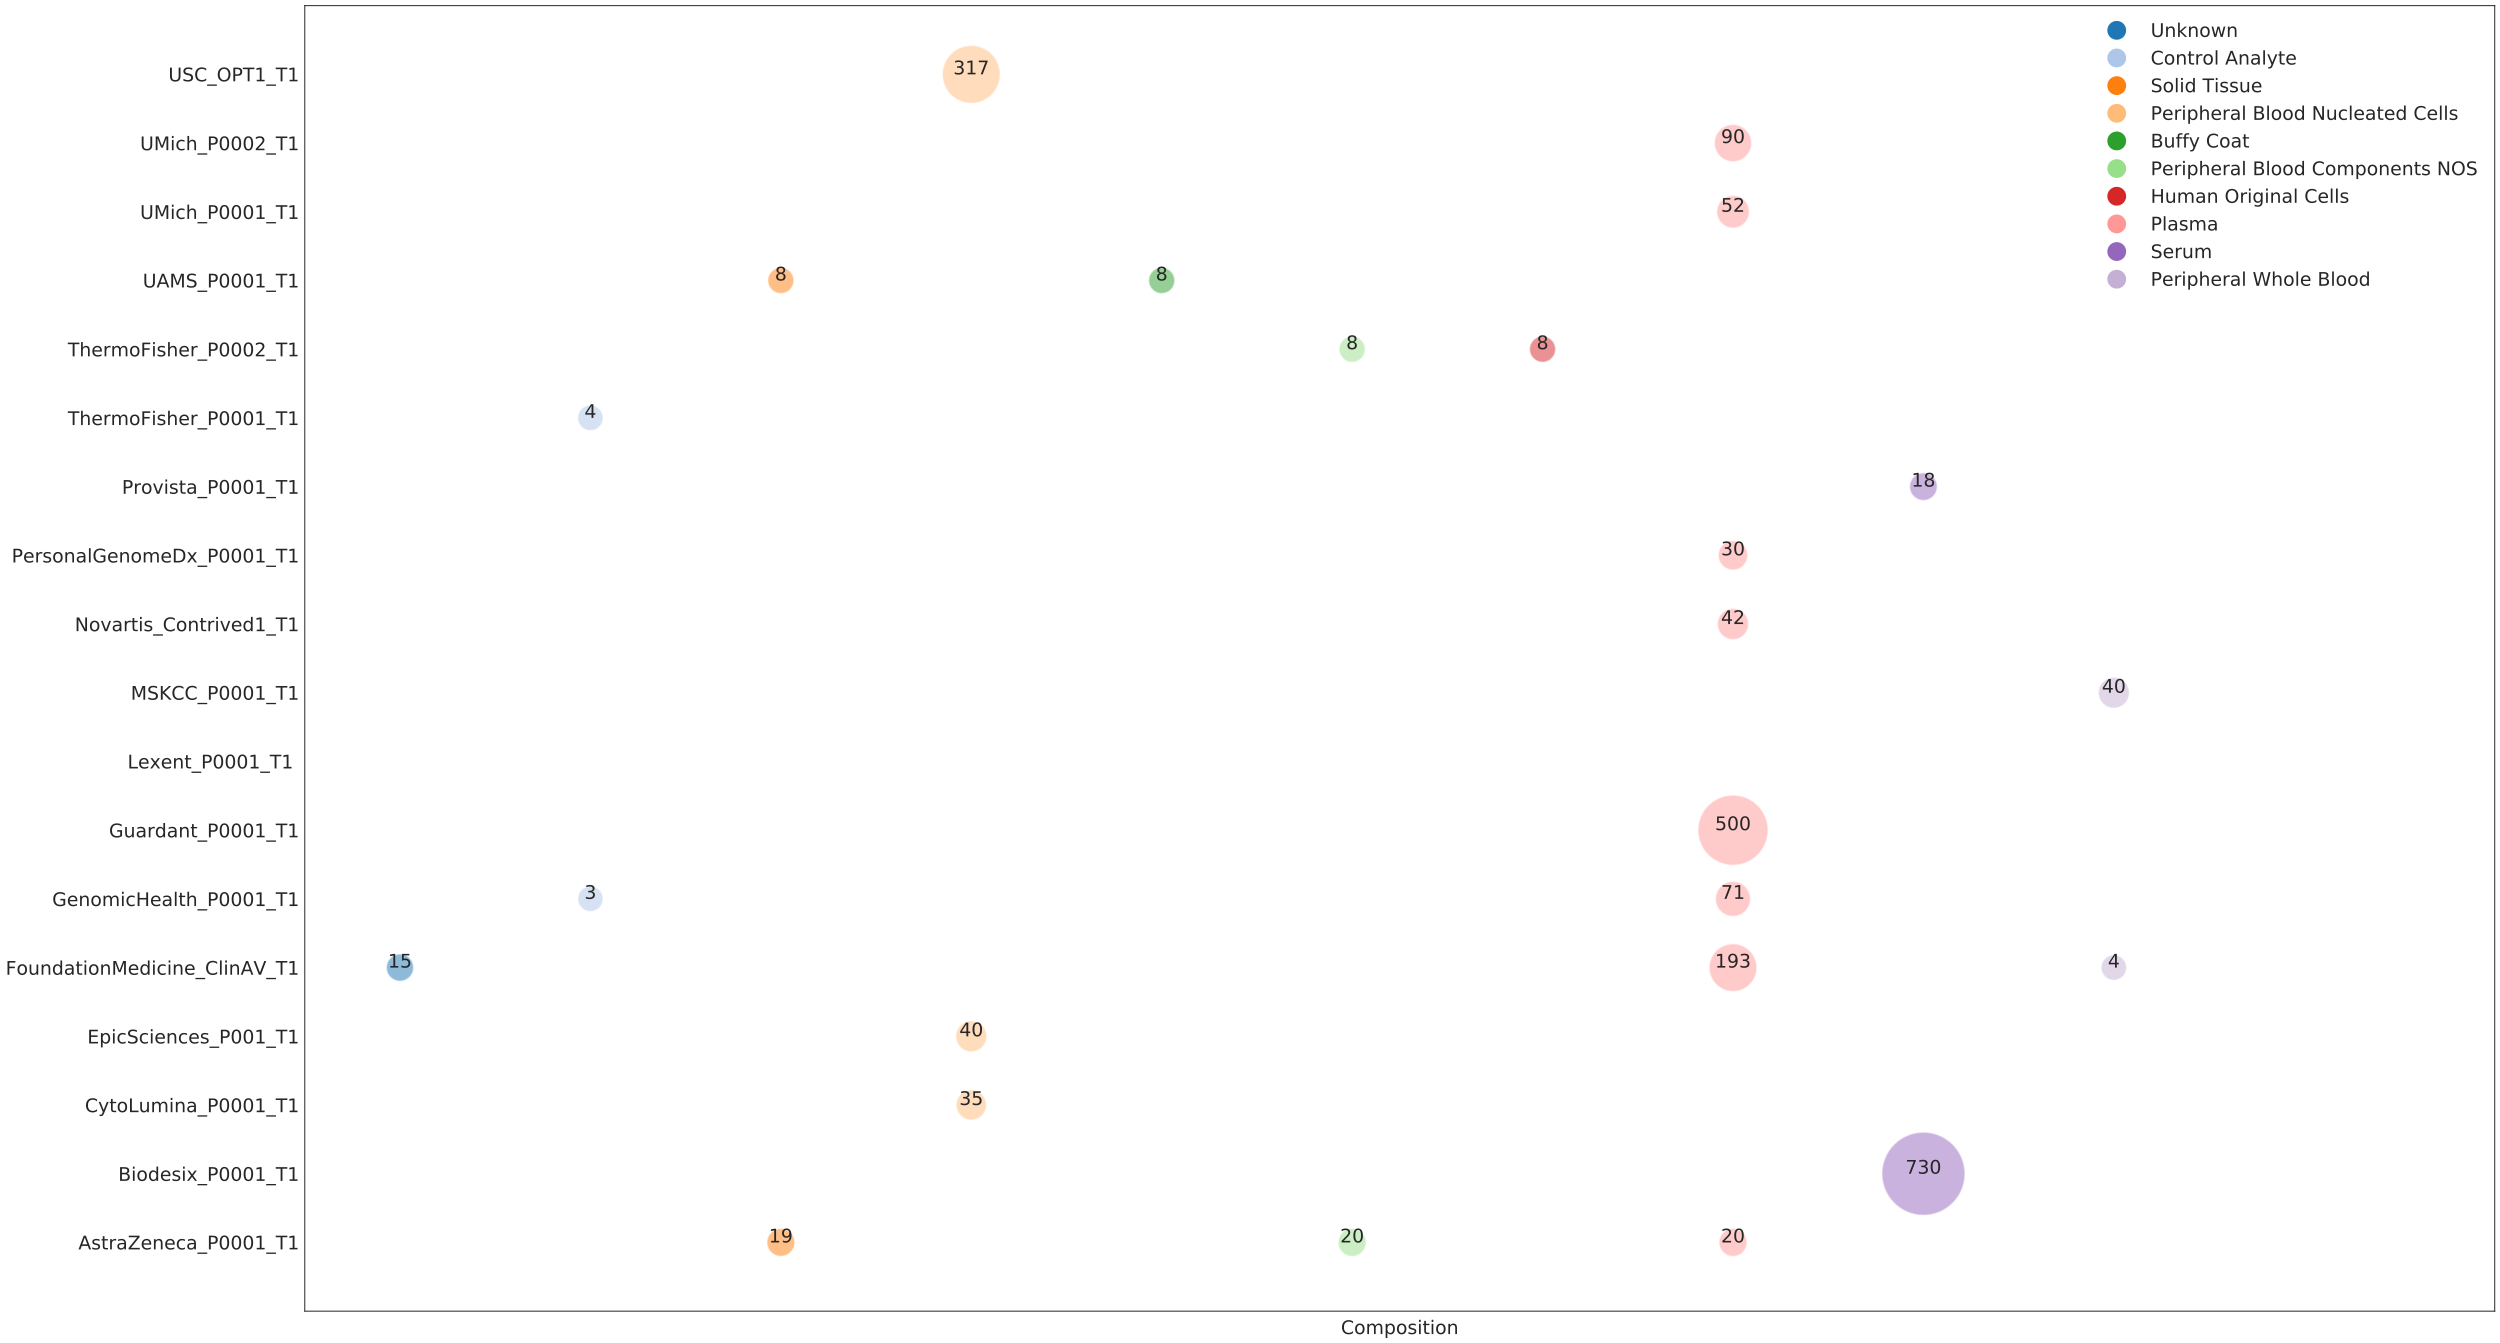 <?xml version="1.0" encoding="utf-8" standalone="no"?>
<!DOCTYPE svg PUBLIC "-//W3C//DTD SVG 1.1//EN"
  "http://www.w3.org/Graphics/SVG/1.1/DTD/svg11.dtd">
<!-- Created with matplotlib (http://matplotlib.org/) -->
<svg height="1711pt" version="1.1" viewBox="0 0 3185 1711" width="3185pt" xmlns="http://www.w3.org/2000/svg" xmlns:xlink="http://www.w3.org/1999/xlink">
 <defs>
  <style type="text/css">
*{stroke-linecap:butt;stroke-linejoin:round;}
  </style>
 </defs>
 <g id="figure_1">
  <g id="patch_1">
   <path d="M -0 1711.828 
L 3185.477 1711.828 
L 3185.477 0 
L -0 0 
z
" style="fill:#ffffff;"/>
  </g>
  <g id="axes_1">
   <g id="patch_2">
    <path d="M 388.277 1670.4 
L 3178.278 1670.4 
L 3178.278 7.2 
L 388.277 7.2 
z
" style="fill:none;"/>
   </g>
   <g id="matplotlib.axis_1">
    <g id="xtick_1">
     <g id="line2d_1"/>
    </g>
    <g id="xtick_2">
     <g id="line2d_2"/>
    </g>
    <g id="xtick_3">
     <g id="line2d_3"/>
    </g>
    <g id="xtick_4">
     <g id="line2d_4"/>
    </g>
    <g id="xtick_5">
     <g id="line2d_5"/>
    </g>
    <g id="xtick_6">
     <g id="line2d_6"/>
    </g>
    <g id="xtick_7">
     <g id="line2d_7"/>
    </g>
    <g id="xtick_8">
     <g id="line2d_8"/>
    </g>
    <g id="xtick_9">
     <g id="line2d_9"/>
    </g>
    <g id="xtick_10">
     <g id="line2d_10"/>
    </g>
    <g id="text_1">
     <!-- Composition -->
     <defs>
      <path d="M 64.406 67.281 
L 64.406 56.891 
Q 59.422 61.531 53.781 63.812 
Q 48.141 66.109 41.797 66.109 
Q 29.297 66.109 22.656 58.469 
Q 16.016 50.828 16.016 36.375 
Q 16.016 21.969 22.656 14.328 
Q 29.297 6.688 41.797 6.688 
Q 48.141 6.688 53.781 8.984 
Q 59.422 11.281 64.406 15.922 
L 64.406 5.609 
Q 59.234 2.094 53.438 0.328 
Q 47.656 -1.422 41.219 -1.422 
Q 24.656 -1.422 15.125 8.703 
Q 5.609 18.844 5.609 36.375 
Q 5.609 53.953 15.125 64.078 
Q 24.656 74.219 41.219 74.219 
Q 47.75 74.219 53.531 72.484 
Q 59.328 70.75 64.406 67.281 
z
" id="DejaVuSans-43"/>
      <path d="M 30.609 48.391 
Q 23.391 48.391 19.188 42.75 
Q 14.984 37.109 14.984 27.297 
Q 14.984 17.484 19.156 11.844 
Q 23.344 6.203 30.609 6.203 
Q 37.797 6.203 41.984 11.859 
Q 46.188 17.531 46.188 27.297 
Q 46.188 37.016 41.984 42.703 
Q 37.797 48.391 30.609 48.391 
z
M 30.609 56 
Q 42.328 56 49.016 48.375 
Q 55.719 40.766 55.719 27.297 
Q 55.719 13.875 49.016 6.219 
Q 42.328 -1.422 30.609 -1.422 
Q 18.844 -1.422 12.172 6.219 
Q 5.516 13.875 5.516 27.297 
Q 5.516 40.766 12.172 48.375 
Q 18.844 56 30.609 56 
z
" id="DejaVuSans-6f"/>
      <path d="M 52 44.188 
Q 55.375 50.25 60.062 53.125 
Q 64.75 56 71.094 56 
Q 79.641 56 84.281 50.016 
Q 88.922 44.047 88.922 33.016 
L 88.922 0 
L 79.891 0 
L 79.891 32.719 
Q 79.891 40.578 77.094 44.375 
Q 74.312 48.188 68.609 48.188 
Q 61.625 48.188 57.562 43.547 
Q 53.516 38.922 53.516 30.906 
L 53.516 0 
L 44.484 0 
L 44.484 32.719 
Q 44.484 40.625 41.703 44.406 
Q 38.922 48.188 33.109 48.188 
Q 26.219 48.188 22.156 43.531 
Q 18.109 38.875 18.109 30.906 
L 18.109 0 
L 9.078 0 
L 9.078 54.688 
L 18.109 54.688 
L 18.109 46.188 
Q 21.188 51.219 25.484 53.609 
Q 29.781 56 35.688 56 
Q 41.656 56 45.828 52.969 
Q 50 49.953 52 44.188 
z
" id="DejaVuSans-6d"/>
      <path d="M 18.109 8.203 
L 18.109 -20.797 
L 9.078 -20.797 
L 9.078 54.688 
L 18.109 54.688 
L 18.109 46.391 
Q 20.953 51.266 25.266 53.625 
Q 29.594 56 35.594 56 
Q 45.562 56 51.781 48.094 
Q 58.016 40.188 58.016 27.297 
Q 58.016 14.406 51.781 6.484 
Q 45.562 -1.422 35.594 -1.422 
Q 29.594 -1.422 25.266 0.953 
Q 20.953 3.328 18.109 8.203 
z
M 48.688 27.297 
Q 48.688 37.203 44.609 42.844 
Q 40.531 48.484 33.406 48.484 
Q 26.266 48.484 22.188 42.844 
Q 18.109 37.203 18.109 27.297 
Q 18.109 17.391 22.188 11.75 
Q 26.266 6.109 33.406 6.109 
Q 40.531 6.109 44.609 11.75 
Q 48.688 17.391 48.688 27.297 
z
" id="DejaVuSans-70"/>
      <path d="M 44.281 53.078 
L 44.281 44.578 
Q 40.484 46.531 36.375 47.5 
Q 32.281 48.484 27.875 48.484 
Q 21.188 48.484 17.844 46.438 
Q 14.5 44.391 14.5 40.281 
Q 14.5 37.156 16.891 35.375 
Q 19.281 33.594 26.516 31.984 
L 29.594 31.297 
Q 39.156 29.25 43.188 25.516 
Q 47.219 21.781 47.219 15.094 
Q 47.219 7.469 41.188 3.016 
Q 35.156 -1.422 24.609 -1.422 
Q 20.219 -1.422 15.453 -0.562 
Q 10.688 0.297 5.422 2 
L 5.422 11.281 
Q 10.406 8.688 15.234 7.391 
Q 20.062 6.109 24.812 6.109 
Q 31.156 6.109 34.562 8.281 
Q 37.984 10.453 37.984 14.406 
Q 37.984 18.062 35.516 20.016 
Q 33.062 21.969 24.703 23.781 
L 21.578 24.516 
Q 13.234 26.266 9.516 29.906 
Q 5.812 33.547 5.812 39.891 
Q 5.812 47.609 11.281 51.797 
Q 16.75 56 26.812 56 
Q 31.781 56 36.172 55.266 
Q 40.578 54.547 44.281 53.078 
z
" id="DejaVuSans-73"/>
      <path d="M 9.422 54.688 
L 18.406 54.688 
L 18.406 0 
L 9.422 0 
z
M 9.422 75.984 
L 18.406 75.984 
L 18.406 64.594 
L 9.422 64.594 
z
" id="DejaVuSans-69"/>
      <path d="M 18.312 70.219 
L 18.312 54.688 
L 36.812 54.688 
L 36.812 47.703 
L 18.312 47.703 
L 18.312 18.016 
Q 18.312 11.328 20.141 9.422 
Q 21.969 7.516 27.594 7.516 
L 36.812 7.516 
L 36.812 0 
L 27.594 0 
Q 17.188 0 13.234 3.875 
Q 9.281 7.766 9.281 18.016 
L 9.281 47.703 
L 2.688 47.703 
L 2.688 54.688 
L 9.281 54.688 
L 9.281 70.219 
z
" id="DejaVuSans-74"/>
      <path d="M 54.891 33.016 
L 54.891 0 
L 45.906 0 
L 45.906 32.719 
Q 45.906 40.484 42.875 44.328 
Q 39.844 48.188 33.797 48.188 
Q 26.516 48.188 22.312 43.547 
Q 18.109 38.922 18.109 30.906 
L 18.109 0 
L 9.078 0 
L 9.078 54.688 
L 18.109 54.688 
L 18.109 46.188 
Q 21.344 51.125 25.703 53.562 
Q 30.078 56 35.797 56 
Q 45.219 56 50.047 50.172 
Q 54.891 44.344 54.891 33.016 
z
" id="DejaVuSans-6e"/>
     </defs>
     <g style="fill:#262626;" transform="translate(1708.336 1699.636)scale(0.24 -0.24)">
      <use xlink:href="#DejaVuSans-43"/>
      <use x="69.824" xlink:href="#DejaVuSans-6f"/>
      <use x="131.006" xlink:href="#DejaVuSans-6d"/>
      <use x="228.418" xlink:href="#DejaVuSans-70"/>
      <use x="291.895" xlink:href="#DejaVuSans-6f"/>
      <use x="353.076" xlink:href="#DejaVuSans-73"/>
      <use x="405.176" xlink:href="#DejaVuSans-69"/>
      <use x="432.959" xlink:href="#DejaVuSans-74"/>
      <use x="472.168" xlink:href="#DejaVuSans-69"/>
      <use x="499.951" xlink:href="#DejaVuSans-6f"/>
      <use x="561.133" xlink:href="#DejaVuSans-6e"/>
     </g>
    </g>
   </g>
   <g id="matplotlib.axis_2">
    <g id="ytick_1">
     <g id="line2d_11"/>
     <g id="text_2">
      <!-- AstraZeneca_P0001_T1 -->
      <defs>
       <path d="M 34.188 63.188 
L 20.797 26.906 
L 47.609 26.906 
z
M 28.609 72.906 
L 39.797 72.906 
L 67.578 0 
L 57.328 0 
L 50.688 18.703 
L 17.828 18.703 
L 11.188 0 
L 0.781 0 
z
" id="DejaVuSans-41"/>
       <path d="M 41.109 46.297 
Q 39.594 47.172 37.812 47.578 
Q 36.031 48 33.891 48 
Q 26.266 48 22.188 43.047 
Q 18.109 38.094 18.109 28.812 
L 18.109 0 
L 9.078 0 
L 9.078 54.688 
L 18.109 54.688 
L 18.109 46.188 
Q 20.953 51.172 25.484 53.578 
Q 30.031 56 36.531 56 
Q 37.453 56 38.578 55.875 
Q 39.703 55.766 41.062 55.516 
z
" id="DejaVuSans-72"/>
       <path d="M 34.281 27.484 
Q 23.391 27.484 19.188 25 
Q 14.984 22.516 14.984 16.5 
Q 14.984 11.719 18.141 8.906 
Q 21.297 6.109 26.703 6.109 
Q 34.188 6.109 38.703 11.406 
Q 43.219 16.703 43.219 25.484 
L 43.219 27.484 
z
M 52.203 31.203 
L 52.203 0 
L 43.219 0 
L 43.219 8.297 
Q 40.141 3.328 35.547 0.953 
Q 30.953 -1.422 24.312 -1.422 
Q 15.922 -1.422 10.953 3.297 
Q 6 8.016 6 15.922 
Q 6 25.141 12.172 29.828 
Q 18.359 34.516 30.609 34.516 
L 43.219 34.516 
L 43.219 35.406 
Q 43.219 41.609 39.141 45 
Q 35.062 48.391 27.688 48.391 
Q 23 48.391 18.547 47.266 
Q 14.109 46.141 10.016 43.891 
L 10.016 52.203 
Q 14.938 54.109 19.578 55.047 
Q 24.219 56 28.609 56 
Q 40.484 56 46.344 49.844 
Q 52.203 43.703 52.203 31.203 
z
" id="DejaVuSans-61"/>
       <path d="M 5.609 72.906 
L 62.891 72.906 
L 62.891 65.375 
L 16.797 8.297 
L 64.016 8.297 
L 64.016 0 
L 4.5 0 
L 4.5 7.516 
L 50.594 64.594 
L 5.609 64.594 
z
" id="DejaVuSans-5a"/>
       <path d="M 56.203 29.594 
L 56.203 25.203 
L 14.891 25.203 
Q 15.484 15.922 20.484 11.062 
Q 25.484 6.203 34.422 6.203 
Q 39.594 6.203 44.453 7.469 
Q 49.312 8.734 54.109 11.281 
L 54.109 2.781 
Q 49.266 0.734 44.188 -0.344 
Q 39.109 -1.422 33.891 -1.422 
Q 20.797 -1.422 13.156 6.188 
Q 5.516 13.812 5.516 26.812 
Q 5.516 40.234 12.766 48.109 
Q 20.016 56 32.328 56 
Q 43.359 56 49.781 48.891 
Q 56.203 41.797 56.203 29.594 
z
M 47.219 32.234 
Q 47.125 39.594 43.094 43.984 
Q 39.062 48.391 32.422 48.391 
Q 24.906 48.391 20.391 44.141 
Q 15.875 39.891 15.188 32.172 
z
" id="DejaVuSans-65"/>
       <path d="M 48.781 52.594 
L 48.781 44.188 
Q 44.969 46.297 41.141 47.344 
Q 37.312 48.391 33.406 48.391 
Q 24.656 48.391 19.812 42.844 
Q 14.984 37.312 14.984 27.297 
Q 14.984 17.281 19.812 11.734 
Q 24.656 6.203 33.406 6.203 
Q 37.312 6.203 41.141 7.25 
Q 44.969 8.297 48.781 10.406 
L 48.781 2.094 
Q 45.016 0.344 40.984 -0.531 
Q 36.969 -1.422 32.422 -1.422 
Q 20.062 -1.422 12.781 6.344 
Q 5.516 14.109 5.516 27.297 
Q 5.516 40.672 12.859 48.328 
Q 20.219 56 33.016 56 
Q 37.156 56 41.109 55.141 
Q 45.062 54.297 48.781 52.594 
z
" id="DejaVuSans-63"/>
       <path d="M 50.984 -16.609 
L 50.984 -23.578 
L -0.984 -23.578 
L -0.984 -16.609 
z
" id="DejaVuSans-5f"/>
       <path d="M 19.672 64.797 
L 19.672 37.406 
L 32.078 37.406 
Q 38.969 37.406 42.719 40.969 
Q 46.484 44.531 46.484 51.125 
Q 46.484 57.672 42.719 61.234 
Q 38.969 64.797 32.078 64.797 
z
M 9.812 72.906 
L 32.078 72.906 
Q 44.344 72.906 50.609 67.359 
Q 56.891 61.812 56.891 51.125 
Q 56.891 40.328 50.609 34.812 
Q 44.344 29.297 32.078 29.297 
L 19.672 29.297 
L 19.672 0 
L 9.812 0 
z
" id="DejaVuSans-50"/>
       <path d="M 31.781 66.406 
Q 24.172 66.406 20.328 58.906 
Q 16.5 51.422 16.5 36.375 
Q 16.5 21.391 20.328 13.891 
Q 24.172 6.391 31.781 6.391 
Q 39.453 6.391 43.281 13.891 
Q 47.125 21.391 47.125 36.375 
Q 47.125 51.422 43.281 58.906 
Q 39.453 66.406 31.781 66.406 
z
M 31.781 74.219 
Q 44.047 74.219 50.516 64.516 
Q 56.984 54.828 56.984 36.375 
Q 56.984 17.969 50.516 8.266 
Q 44.047 -1.422 31.781 -1.422 
Q 19.531 -1.422 13.062 8.266 
Q 6.594 17.969 6.594 36.375 
Q 6.594 54.828 13.062 64.516 
Q 19.531 74.219 31.781 74.219 
z
" id="DejaVuSans-30"/>
       <path d="M 12.406 8.297 
L 28.516 8.297 
L 28.516 63.922 
L 10.984 60.406 
L 10.984 69.391 
L 28.422 72.906 
L 38.281 72.906 
L 38.281 8.297 
L 54.391 8.297 
L 54.391 0 
L 12.406 0 
z
" id="DejaVuSans-31"/>
       <path d="M -0.297 72.906 
L 61.375 72.906 
L 61.375 64.594 
L 35.5 64.594 
L 35.5 0 
L 25.594 0 
L 25.594 64.594 
L -0.297 64.594 
z
" id="DejaVuSans-54"/>
      </defs>
      <g style="fill:#262626;" transform="translate(99.806 1591.769)scale(0.24 -0.24)">
       <use xlink:href="#DejaVuSans-41"/>
       <use x="68.408" xlink:href="#DejaVuSans-73"/>
       <use x="120.508" xlink:href="#DejaVuSans-74"/>
       <use x="159.717" xlink:href="#DejaVuSans-72"/>
       <use x="200.83" xlink:href="#DejaVuSans-61"/>
       <use x="262.109" xlink:href="#DejaVuSans-5a"/>
       <use x="330.615" xlink:href="#DejaVuSans-65"/>
       <use x="392.139" xlink:href="#DejaVuSans-6e"/>
       <use x="455.518" xlink:href="#DejaVuSans-65"/>
       <use x="517.041" xlink:href="#DejaVuSans-63"/>
       <use x="572.021" xlink:href="#DejaVuSans-61"/>
       <use x="633.301" xlink:href="#DejaVuSans-5f"/>
       <use x="683.301" xlink:href="#DejaVuSans-50"/>
       <use x="743.604" xlink:href="#DejaVuSans-30"/>
       <use x="807.227" xlink:href="#DejaVuSans-30"/>
       <use x="870.85" xlink:href="#DejaVuSans-30"/>
       <use x="934.473" xlink:href="#DejaVuSans-31"/>
       <use x="998.096" xlink:href="#DejaVuSans-5f"/>
       <use x="1048.096" xlink:href="#DejaVuSans-54"/>
       <use x="1109.18" xlink:href="#DejaVuSans-31"/>
      </g>
     </g>
    </g>
    <g id="ytick_2">
     <g id="line2d_12"/>
     <g id="text_3">
      <!-- Biodesix_P0001_T1 -->
      <defs>
       <path d="M 19.672 34.812 
L 19.672 8.109 
L 35.5 8.109 
Q 43.453 8.109 47.281 11.406 
Q 51.125 14.703 51.125 21.484 
Q 51.125 28.328 47.281 31.562 
Q 43.453 34.812 35.5 34.812 
z
M 19.672 64.797 
L 19.672 42.828 
L 34.281 42.828 
Q 41.5 42.828 45.031 45.531 
Q 48.578 48.25 48.578 53.812 
Q 48.578 59.328 45.031 62.062 
Q 41.5 64.797 34.281 64.797 
z
M 9.812 72.906 
L 35.016 72.906 
Q 46.297 72.906 52.391 68.219 
Q 58.5 63.531 58.5 54.891 
Q 58.5 48.188 55.375 44.234 
Q 52.25 40.281 46.188 39.312 
Q 53.469 37.75 57.5 32.781 
Q 61.531 27.828 61.531 20.406 
Q 61.531 10.641 54.891 5.312 
Q 48.25 0 35.984 0 
L 9.812 0 
z
" id="DejaVuSans-42"/>
       <path d="M 45.406 46.391 
L 45.406 75.984 
L 54.391 75.984 
L 54.391 0 
L 45.406 0 
L 45.406 8.203 
Q 42.578 3.328 38.25 0.953 
Q 33.938 -1.422 27.875 -1.422 
Q 17.969 -1.422 11.734 6.484 
Q 5.516 14.406 5.516 27.297 
Q 5.516 40.188 11.734 48.094 
Q 17.969 56 27.875 56 
Q 33.938 56 38.25 53.625 
Q 42.578 51.266 45.406 46.391 
z
M 14.797 27.297 
Q 14.797 17.391 18.875 11.75 
Q 22.953 6.109 30.078 6.109 
Q 37.203 6.109 41.297 11.75 
Q 45.406 17.391 45.406 27.297 
Q 45.406 37.203 41.297 42.844 
Q 37.203 48.484 30.078 48.484 
Q 22.953 48.484 18.875 42.844 
Q 14.797 37.203 14.797 27.297 
z
" id="DejaVuSans-64"/>
       <path d="M 54.891 54.688 
L 35.109 28.078 
L 55.906 0 
L 45.312 0 
L 29.391 21.484 
L 13.484 0 
L 2.875 0 
L 24.125 28.609 
L 4.688 54.688 
L 15.281 54.688 
L 29.781 35.203 
L 44.281 54.688 
z
" id="DejaVuSans-78"/>
      </defs>
      <g style="fill:#262626;" transform="translate(150.6 1504.444)scale(0.24 -0.24)">
       <use xlink:href="#DejaVuSans-42"/>
       <use x="68.604" xlink:href="#DejaVuSans-69"/>
       <use x="96.387" xlink:href="#DejaVuSans-6f"/>
       <use x="157.568" xlink:href="#DejaVuSans-64"/>
       <use x="221.045" xlink:href="#DejaVuSans-65"/>
       <use x="282.568" xlink:href="#DejaVuSans-73"/>
       <use x="334.668" xlink:href="#DejaVuSans-69"/>
       <use x="362.451" xlink:href="#DejaVuSans-78"/>
       <use x="421.631" xlink:href="#DejaVuSans-5f"/>
       <use x="471.631" xlink:href="#DejaVuSans-50"/>
       <use x="531.934" xlink:href="#DejaVuSans-30"/>
       <use x="595.557" xlink:href="#DejaVuSans-30"/>
       <use x="659.18" xlink:href="#DejaVuSans-30"/>
       <use x="722.803" xlink:href="#DejaVuSans-31"/>
       <use x="786.426" xlink:href="#DejaVuSans-5f"/>
       <use x="836.426" xlink:href="#DejaVuSans-54"/>
       <use x="897.51" xlink:href="#DejaVuSans-31"/>
      </g>
     </g>
    </g>
    <g id="ytick_3">
     <g id="line2d_13"/>
     <g id="text_4">
      <!-- CytoLumina_P0001_T1 -->
      <defs>
       <path d="M 32.172 -5.078 
Q 28.375 -14.844 24.75 -17.812 
Q 21.141 -20.797 15.094 -20.797 
L 7.906 -20.797 
L 7.906 -13.281 
L 13.188 -13.281 
Q 16.891 -13.281 18.938 -11.516 
Q 21 -9.766 23.484 -3.219 
L 25.094 0.875 
L 2.984 54.688 
L 12.5 54.688 
L 29.594 11.922 
L 46.688 54.688 
L 56.203 54.688 
z
" id="DejaVuSans-79"/>
       <path d="M 9.812 72.906 
L 19.672 72.906 
L 19.672 8.297 
L 55.172 8.297 
L 55.172 0 
L 9.812 0 
z
" id="DejaVuSans-4c"/>
       <path d="M 8.5 21.578 
L 8.5 54.688 
L 17.484 54.688 
L 17.484 21.922 
Q 17.484 14.156 20.5 10.266 
Q 23.531 6.391 29.594 6.391 
Q 36.859 6.391 41.078 11.031 
Q 45.312 15.672 45.312 23.688 
L 45.312 54.688 
L 54.297 54.688 
L 54.297 0 
L 45.312 0 
L 45.312 8.406 
Q 42.047 3.422 37.719 1 
Q 33.406 -1.422 27.688 -1.422 
Q 18.266 -1.422 13.375 4.438 
Q 8.5 10.297 8.5 21.578 
z
M 31.109 56 
z
" id="DejaVuSans-75"/>
      </defs>
      <g style="fill:#262626;" transform="translate(108.199 1416.908)scale(0.24 -0.24)">
       <use xlink:href="#DejaVuSans-43"/>
       <use x="69.824" xlink:href="#DejaVuSans-79"/>
       <use x="129.004" xlink:href="#DejaVuSans-74"/>
       <use x="168.213" xlink:href="#DejaVuSans-6f"/>
       <use x="229.395" xlink:href="#DejaVuSans-4c"/>
       <use x="285.092" xlink:href="#DejaVuSans-75"/>
       <use x="348.471" xlink:href="#DejaVuSans-6d"/>
       <use x="445.883" xlink:href="#DejaVuSans-69"/>
       <use x="473.666" xlink:href="#DejaVuSans-6e"/>
       <use x="537.045" xlink:href="#DejaVuSans-61"/>
       <use x="598.324" xlink:href="#DejaVuSans-5f"/>
       <use x="648.324" xlink:href="#DejaVuSans-50"/>
       <use x="708.627" xlink:href="#DejaVuSans-30"/>
       <use x="772.25" xlink:href="#DejaVuSans-30"/>
       <use x="835.873" xlink:href="#DejaVuSans-30"/>
       <use x="899.496" xlink:href="#DejaVuSans-31"/>
       <use x="963.119" xlink:href="#DejaVuSans-5f"/>
       <use x="1013.119" xlink:href="#DejaVuSans-54"/>
       <use x="1074.203" xlink:href="#DejaVuSans-31"/>
      </g>
     </g>
    </g>
    <g id="ytick_4">
     <g id="line2d_14"/>
     <g id="text_5">
      <!-- EpicSciences_P001_T1 -->
      <defs>
       <path d="M 9.812 72.906 
L 55.906 72.906 
L 55.906 64.594 
L 19.672 64.594 
L 19.672 43.016 
L 54.391 43.016 
L 54.391 34.719 
L 19.672 34.719 
L 19.672 8.297 
L 56.781 8.297 
L 56.781 0 
L 9.812 0 
z
" id="DejaVuSans-45"/>
       <path d="M 53.516 70.516 
L 53.516 60.891 
Q 47.906 63.578 42.922 64.891 
Q 37.938 66.219 33.297 66.219 
Q 25.25 66.219 20.875 63.094 
Q 16.5 59.969 16.5 54.203 
Q 16.5 49.359 19.406 46.891 
Q 22.312 44.438 30.422 42.922 
L 36.375 41.703 
Q 47.406 39.594 52.656 34.297 
Q 57.906 29 57.906 20.125 
Q 57.906 9.516 50.797 4.047 
Q 43.703 -1.422 29.984 -1.422 
Q 24.812 -1.422 18.969 -0.25 
Q 13.141 0.922 6.891 3.219 
L 6.891 13.375 
Q 12.891 10.016 18.656 8.297 
Q 24.422 6.594 29.984 6.594 
Q 38.422 6.594 43.016 9.906 
Q 47.609 13.234 47.609 19.391 
Q 47.609 24.75 44.312 27.781 
Q 41.016 30.812 33.5 32.328 
L 27.484 33.5 
Q 16.453 35.688 11.516 40.375 
Q 6.594 45.062 6.594 53.422 
Q 6.594 63.094 13.406 68.656 
Q 20.219 74.219 32.172 74.219 
Q 37.312 74.219 42.625 73.281 
Q 47.953 72.359 53.516 70.516 
z
" id="DejaVuSans-53"/>
      </defs>
      <g style="fill:#262626;" transform="translate(111.259 1329.371)scale(0.24 -0.24)">
       <use xlink:href="#DejaVuSans-45"/>
       <use x="63.184" xlink:href="#DejaVuSans-70"/>
       <use x="126.66" xlink:href="#DejaVuSans-69"/>
       <use x="154.443" xlink:href="#DejaVuSans-63"/>
       <use x="209.424" xlink:href="#DejaVuSans-53"/>
       <use x="272.9" xlink:href="#DejaVuSans-63"/>
       <use x="327.881" xlink:href="#DejaVuSans-69"/>
       <use x="355.664" xlink:href="#DejaVuSans-65"/>
       <use x="417.188" xlink:href="#DejaVuSans-6e"/>
       <use x="480.566" xlink:href="#DejaVuSans-63"/>
       <use x="535.547" xlink:href="#DejaVuSans-65"/>
       <use x="597.07" xlink:href="#DejaVuSans-73"/>
       <use x="649.17" xlink:href="#DejaVuSans-5f"/>
       <use x="699.17" xlink:href="#DejaVuSans-50"/>
       <use x="759.473" xlink:href="#DejaVuSans-30"/>
       <use x="823.096" xlink:href="#DejaVuSans-30"/>
       <use x="886.719" xlink:href="#DejaVuSans-31"/>
       <use x="950.342" xlink:href="#DejaVuSans-5f"/>
       <use x="1000.342" xlink:href="#DejaVuSans-54"/>
       <use x="1061.426" xlink:href="#DejaVuSans-31"/>
      </g>
     </g>
    </g>
    <g id="ytick_5">
     <g id="line2d_15"/>
     <g id="text_6">
      <!-- FoundationMedicine_ClinAV_T1 -->
      <defs>
       <path d="M 9.812 72.906 
L 51.703 72.906 
L 51.703 64.594 
L 19.672 64.594 
L 19.672 43.109 
L 48.578 43.109 
L 48.578 34.812 
L 19.672 34.812 
L 19.672 0 
L 9.812 0 
z
" id="DejaVuSans-46"/>
       <path d="M 9.812 72.906 
L 24.516 72.906 
L 43.109 23.297 
L 61.812 72.906 
L 76.516 72.906 
L 76.516 0 
L 66.891 0 
L 66.891 64.016 
L 48.094 14.016 
L 38.188 14.016 
L 19.391 64.016 
L 19.391 0 
L 9.812 0 
z
" id="DejaVuSans-4d"/>
       <path d="M 9.422 75.984 
L 18.406 75.984 
L 18.406 0 
L 9.422 0 
z
" id="DejaVuSans-6c"/>
       <path d="M 28.609 0 
L 0.781 72.906 
L 11.078 72.906 
L 34.188 11.531 
L 57.328 72.906 
L 67.578 72.906 
L 39.797 0 
z
" id="DejaVuSans-56"/>
      </defs>
      <g style="fill:#262626;" transform="translate(7.2 1241.834)scale(0.24 -0.24)">
       <use xlink:href="#DejaVuSans-46"/>
       <use x="57.473" xlink:href="#DejaVuSans-6f"/>
       <use x="118.654" xlink:href="#DejaVuSans-75"/>
       <use x="182.033" xlink:href="#DejaVuSans-6e"/>
       <use x="245.412" xlink:href="#DejaVuSans-64"/>
       <use x="308.889" xlink:href="#DejaVuSans-61"/>
       <use x="370.168" xlink:href="#DejaVuSans-74"/>
       <use x="409.377" xlink:href="#DejaVuSans-69"/>
       <use x="437.16" xlink:href="#DejaVuSans-6f"/>
       <use x="498.342" xlink:href="#DejaVuSans-6e"/>
       <use x="561.721" xlink:href="#DejaVuSans-4d"/>
       <use x="648" xlink:href="#DejaVuSans-65"/>
       <use x="709.523" xlink:href="#DejaVuSans-64"/>
       <use x="773" xlink:href="#DejaVuSans-69"/>
       <use x="800.783" xlink:href="#DejaVuSans-63"/>
       <use x="855.764" xlink:href="#DejaVuSans-69"/>
       <use x="883.547" xlink:href="#DejaVuSans-6e"/>
       <use x="946.926" xlink:href="#DejaVuSans-65"/>
       <use x="1008.449" xlink:href="#DejaVuSans-5f"/>
       <use x="1058.449" xlink:href="#DejaVuSans-43"/>
       <use x="1128.273" xlink:href="#DejaVuSans-6c"/>
       <use x="1156.057" xlink:href="#DejaVuSans-69"/>
       <use x="1183.84" xlink:href="#DejaVuSans-6e"/>
       <use x="1247.219" xlink:href="#DejaVuSans-41"/>
       <use x="1315.533" xlink:href="#DejaVuSans-56"/>
       <use x="1383.941" xlink:href="#DejaVuSans-5f"/>
       <use x="1433.941" xlink:href="#DejaVuSans-54"/>
       <use x="1495.025" xlink:href="#DejaVuSans-31"/>
      </g>
     </g>
    </g>
    <g id="ytick_6">
     <g id="line2d_16"/>
     <g id="text_7">
      <!-- GenomicHealth_P0001_T1 -->
      <defs>
       <path d="M 59.516 10.406 
L 59.516 29.984 
L 43.406 29.984 
L 43.406 38.094 
L 69.281 38.094 
L 69.281 6.781 
Q 63.578 2.734 56.688 0.656 
Q 49.812 -1.422 42 -1.422 
Q 24.906 -1.422 15.25 8.562 
Q 5.609 18.562 5.609 36.375 
Q 5.609 54.25 15.25 64.234 
Q 24.906 74.219 42 74.219 
Q 49.125 74.219 55.547 72.453 
Q 61.969 70.703 67.391 67.281 
L 67.391 56.781 
Q 61.922 61.422 55.766 63.766 
Q 49.609 66.109 42.828 66.109 
Q 29.438 66.109 22.719 58.641 
Q 16.016 51.172 16.016 36.375 
Q 16.016 21.625 22.719 14.156 
Q 29.438 6.688 42.828 6.688 
Q 48.047 6.688 52.141 7.594 
Q 56.25 8.5 59.516 10.406 
z
" id="DejaVuSans-47"/>
       <path d="M 9.812 72.906 
L 19.672 72.906 
L 19.672 43.016 
L 55.516 43.016 
L 55.516 72.906 
L 65.375 72.906 
L 65.375 0 
L 55.516 0 
L 55.516 34.719 
L 19.672 34.719 
L 19.672 0 
L 9.812 0 
z
" id="DejaVuSans-48"/>
       <path d="M 54.891 33.016 
L 54.891 0 
L 45.906 0 
L 45.906 32.719 
Q 45.906 40.484 42.875 44.328 
Q 39.844 48.188 33.797 48.188 
Q 26.516 48.188 22.312 43.547 
Q 18.109 38.922 18.109 30.906 
L 18.109 0 
L 9.078 0 
L 9.078 75.984 
L 18.109 75.984 
L 18.109 46.188 
Q 21.344 51.125 25.703 53.562 
Q 30.078 56 35.797 56 
Q 45.219 56 50.047 50.172 
Q 54.891 44.344 54.891 33.016 
z
" id="DejaVuSans-68"/>
      </defs>
      <g style="fill:#262626;" transform="translate(66.487 1154.297)scale(0.24 -0.24)">
       <use xlink:href="#DejaVuSans-47"/>
       <use x="77.49" xlink:href="#DejaVuSans-65"/>
       <use x="139.014" xlink:href="#DejaVuSans-6e"/>
       <use x="202.393" xlink:href="#DejaVuSans-6f"/>
       <use x="263.574" xlink:href="#DejaVuSans-6d"/>
       <use x="360.986" xlink:href="#DejaVuSans-69"/>
       <use x="388.77" xlink:href="#DejaVuSans-63"/>
       <use x="443.75" xlink:href="#DejaVuSans-48"/>
       <use x="518.945" xlink:href="#DejaVuSans-65"/>
       <use x="580.469" xlink:href="#DejaVuSans-61"/>
       <use x="641.748" xlink:href="#DejaVuSans-6c"/>
       <use x="669.531" xlink:href="#DejaVuSans-74"/>
       <use x="708.74" xlink:href="#DejaVuSans-68"/>
       <use x="772.119" xlink:href="#DejaVuSans-5f"/>
       <use x="822.119" xlink:href="#DejaVuSans-50"/>
       <use x="882.422" xlink:href="#DejaVuSans-30"/>
       <use x="946.045" xlink:href="#DejaVuSans-30"/>
       <use x="1009.668" xlink:href="#DejaVuSans-30"/>
       <use x="1073.291" xlink:href="#DejaVuSans-31"/>
       <use x="1136.914" xlink:href="#DejaVuSans-5f"/>
       <use x="1186.914" xlink:href="#DejaVuSans-54"/>
       <use x="1247.998" xlink:href="#DejaVuSans-31"/>
      </g>
     </g>
    </g>
    <g id="ytick_7">
     <g id="line2d_17"/>
     <g id="text_8">
      <!-- Guardant_P0001_T1 -->
      <g style="fill:#262626;" transform="translate(138.859 1066.76)scale(0.24 -0.24)">
       <use xlink:href="#DejaVuSans-47"/>
       <use x="77.49" xlink:href="#DejaVuSans-75"/>
       <use x="140.869" xlink:href="#DejaVuSans-61"/>
       <use x="202.148" xlink:href="#DejaVuSans-72"/>
       <use x="243.246" xlink:href="#DejaVuSans-64"/>
       <use x="306.723" xlink:href="#DejaVuSans-61"/>
       <use x="368.002" xlink:href="#DejaVuSans-6e"/>
       <use x="431.381" xlink:href="#DejaVuSans-74"/>
       <use x="470.59" xlink:href="#DejaVuSans-5f"/>
       <use x="520.59" xlink:href="#DejaVuSans-50"/>
       <use x="580.893" xlink:href="#DejaVuSans-30"/>
       <use x="644.516" xlink:href="#DejaVuSans-30"/>
       <use x="708.139" xlink:href="#DejaVuSans-30"/>
       <use x="771.762" xlink:href="#DejaVuSans-31"/>
       <use x="835.385" xlink:href="#DejaVuSans-5f"/>
       <use x="885.385" xlink:href="#DejaVuSans-54"/>
       <use x="946.469" xlink:href="#DejaVuSans-31"/>
      </g>
     </g>
    </g>
    <g id="ytick_8">
     <g id="line2d_18"/>
     <g id="text_9">
      <!-- Lexent_P0001_T1  -->
      <defs>
       <path id="DejaVuSans-20"/>
      </defs>
      <g style="fill:#262626;" transform="translate(162.458 979.012)scale(0.24 -0.24)">
       <use xlink:href="#DejaVuSans-4c"/>
       <use x="55.697" xlink:href="#DejaVuSans-65"/>
       <use x="117.205" xlink:href="#DejaVuSans-78"/>
       <use x="176.338" xlink:href="#DejaVuSans-65"/>
       <use x="237.861" xlink:href="#DejaVuSans-6e"/>
       <use x="301.24" xlink:href="#DejaVuSans-74"/>
       <use x="340.449" xlink:href="#DejaVuSans-5f"/>
       <use x="390.449" xlink:href="#DejaVuSans-50"/>
       <use x="450.752" xlink:href="#DejaVuSans-30"/>
       <use x="514.375" xlink:href="#DejaVuSans-30"/>
       <use x="577.998" xlink:href="#DejaVuSans-30"/>
       <use x="641.621" xlink:href="#DejaVuSans-31"/>
       <use x="705.244" xlink:href="#DejaVuSans-5f"/>
       <use x="755.244" xlink:href="#DejaVuSans-54"/>
       <use x="816.328" xlink:href="#DejaVuSans-31"/>
       <use x="879.951" xlink:href="#DejaVuSans-20"/>
      </g>
     </g>
    </g>
    <g id="ytick_9">
     <g id="line2d_19"/>
     <g id="text_10">
      <!-- MSKCC_P0001_T1 -->
      <defs>
       <path d="M 9.812 72.906 
L 19.672 72.906 
L 19.672 42.094 
L 52.391 72.906 
L 65.094 72.906 
L 28.906 38.922 
L 67.672 0 
L 54.688 0 
L 19.672 35.109 
L 19.672 0 
L 9.812 0 
z
" id="DejaVuSans-4b"/>
      </defs>
      <g style="fill:#262626;" transform="translate(166.616 891.475)scale(0.24 -0.24)">
       <use xlink:href="#DejaVuSans-4d"/>
       <use x="86.279" xlink:href="#DejaVuSans-53"/>
       <use x="149.756" xlink:href="#DejaVuSans-4b"/>
       <use x="215.254" xlink:href="#DejaVuSans-43"/>
       <use x="285.078" xlink:href="#DejaVuSans-43"/>
       <use x="354.902" xlink:href="#DejaVuSans-5f"/>
       <use x="404.902" xlink:href="#DejaVuSans-50"/>
       <use x="465.205" xlink:href="#DejaVuSans-30"/>
       <use x="528.828" xlink:href="#DejaVuSans-30"/>
       <use x="592.451" xlink:href="#DejaVuSans-30"/>
       <use x="656.074" xlink:href="#DejaVuSans-31"/>
       <use x="719.697" xlink:href="#DejaVuSans-5f"/>
       <use x="769.697" xlink:href="#DejaVuSans-54"/>
       <use x="830.781" xlink:href="#DejaVuSans-31"/>
      </g>
     </g>
    </g>
    <g id="ytick_10">
     <g id="line2d_20"/>
     <g id="text_11">
      <!-- Novartis_Contrived1_T1 -->
      <defs>
       <path d="M 9.812 72.906 
L 23.094 72.906 
L 55.422 11.922 
L 55.422 72.906 
L 64.984 72.906 
L 64.984 0 
L 51.703 0 
L 19.391 60.984 
L 19.391 0 
L 9.812 0 
z
" id="DejaVuSans-4e"/>
       <path d="M 2.984 54.688 
L 12.5 54.688 
L 29.594 8.797 
L 46.688 54.688 
L 56.203 54.688 
L 35.688 0 
L 23.484 0 
z
" id="DejaVuSans-76"/>
      </defs>
      <g style="fill:#262626;" transform="translate(95.276 804.15)scale(0.24 -0.24)">
       <use xlink:href="#DejaVuSans-4e"/>
       <use x="74.805" xlink:href="#DejaVuSans-6f"/>
       <use x="135.986" xlink:href="#DejaVuSans-76"/>
       <use x="195.166" xlink:href="#DejaVuSans-61"/>
       <use x="256.445" xlink:href="#DejaVuSans-72"/>
       <use x="297.559" xlink:href="#DejaVuSans-74"/>
       <use x="336.768" xlink:href="#DejaVuSans-69"/>
       <use x="364.551" xlink:href="#DejaVuSans-73"/>
       <use x="416.65" xlink:href="#DejaVuSans-5f"/>
       <use x="466.65" xlink:href="#DejaVuSans-43"/>
       <use x="536.475" xlink:href="#DejaVuSans-6f"/>
       <use x="597.656" xlink:href="#DejaVuSans-6e"/>
       <use x="661.035" xlink:href="#DejaVuSans-74"/>
       <use x="700.244" xlink:href="#DejaVuSans-72"/>
       <use x="741.357" xlink:href="#DejaVuSans-69"/>
       <use x="769.141" xlink:href="#DejaVuSans-76"/>
       <use x="828.32" xlink:href="#DejaVuSans-65"/>
       <use x="889.844" xlink:href="#DejaVuSans-64"/>
       <use x="953.32" xlink:href="#DejaVuSans-31"/>
       <use x="1016.943" xlink:href="#DejaVuSans-5f"/>
       <use x="1066.943" xlink:href="#DejaVuSans-54"/>
       <use x="1128.027" xlink:href="#DejaVuSans-31"/>
      </g>
     </g>
    </g>
    <g id="ytick_11">
     <g id="line2d_21"/>
     <g id="text_12">
      <!-- PersonalGenomeDx_P0001_T1 -->
      <defs>
       <path d="M 19.672 64.797 
L 19.672 8.109 
L 31.594 8.109 
Q 46.688 8.109 53.688 14.938 
Q 60.688 21.781 60.688 36.531 
Q 60.688 51.172 53.688 57.984 
Q 46.688 64.797 31.594 64.797 
z
M 9.812 72.906 
L 30.078 72.906 
Q 51.266 72.906 61.172 64.094 
Q 71.094 55.281 71.094 36.531 
Q 71.094 17.672 61.125 8.828 
Q 51.172 0 30.078 0 
L 9.812 0 
z
" id="DejaVuSans-44"/>
      </defs>
      <g style="fill:#262626;" transform="translate(14.842 716.613)scale(0.24 -0.24)">
       <use xlink:href="#DejaVuSans-50"/>
       <use x="60.256" xlink:href="#DejaVuSans-65"/>
       <use x="121.779" xlink:href="#DejaVuSans-72"/>
       <use x="162.893" xlink:href="#DejaVuSans-73"/>
       <use x="214.992" xlink:href="#DejaVuSans-6f"/>
       <use x="276.174" xlink:href="#DejaVuSans-6e"/>
       <use x="339.553" xlink:href="#DejaVuSans-61"/>
       <use x="400.832" xlink:href="#DejaVuSans-6c"/>
       <use x="428.615" xlink:href="#DejaVuSans-47"/>
       <use x="506.105" xlink:href="#DejaVuSans-65"/>
       <use x="567.629" xlink:href="#DejaVuSans-6e"/>
       <use x="631.008" xlink:href="#DejaVuSans-6f"/>
       <use x="692.189" xlink:href="#DejaVuSans-6d"/>
       <use x="789.602" xlink:href="#DejaVuSans-65"/>
       <use x="851.125" xlink:href="#DejaVuSans-44"/>
       <use x="928.127" xlink:href="#DejaVuSans-78"/>
       <use x="987.307" xlink:href="#DejaVuSans-5f"/>
       <use x="1037.307" xlink:href="#DejaVuSans-50"/>
       <use x="1097.609" xlink:href="#DejaVuSans-30"/>
       <use x="1161.232" xlink:href="#DejaVuSans-30"/>
       <use x="1224.855" xlink:href="#DejaVuSans-30"/>
       <use x="1288.479" xlink:href="#DejaVuSans-31"/>
       <use x="1352.102" xlink:href="#DejaVuSans-5f"/>
       <use x="1402.102" xlink:href="#DejaVuSans-54"/>
       <use x="1463.186" xlink:href="#DejaVuSans-31"/>
      </g>
     </g>
    </g>
    <g id="ytick_12">
     <g id="line2d_22"/>
     <g id="text_13">
      <!-- Provista_P0001_T1 -->
      <g style="fill:#262626;" transform="translate(155.295 629.076)scale(0.24 -0.24)">
       <use xlink:href="#DejaVuSans-50"/>
       <use x="60.287" xlink:href="#DejaVuSans-72"/>
       <use x="101.369" xlink:href="#DejaVuSans-6f"/>
       <use x="162.551" xlink:href="#DejaVuSans-76"/>
       <use x="221.73" xlink:href="#DejaVuSans-69"/>
       <use x="249.514" xlink:href="#DejaVuSans-73"/>
       <use x="301.613" xlink:href="#DejaVuSans-74"/>
       <use x="340.822" xlink:href="#DejaVuSans-61"/>
       <use x="402.102" xlink:href="#DejaVuSans-5f"/>
       <use x="452.102" xlink:href="#DejaVuSans-50"/>
       <use x="512.404" xlink:href="#DejaVuSans-30"/>
       <use x="576.027" xlink:href="#DejaVuSans-30"/>
       <use x="639.65" xlink:href="#DejaVuSans-30"/>
       <use x="703.273" xlink:href="#DejaVuSans-31"/>
       <use x="766.896" xlink:href="#DejaVuSans-5f"/>
       <use x="816.896" xlink:href="#DejaVuSans-54"/>
       <use x="877.98" xlink:href="#DejaVuSans-31"/>
      </g>
     </g>
    </g>
    <g id="ytick_13">
     <g id="line2d_23"/>
     <g id="text_14">
      <!-- ThermoFisher_P0001_T1 -->
      <g style="fill:#262626;" transform="translate(86.445 541.539)scale(0.24 -0.24)">
       <use xlink:href="#DejaVuSans-54"/>
       <use x="61.084" xlink:href="#DejaVuSans-68"/>
       <use x="124.463" xlink:href="#DejaVuSans-65"/>
       <use x="185.986" xlink:href="#DejaVuSans-72"/>
       <use x="227.084" xlink:href="#DejaVuSans-6d"/>
       <use x="324.496" xlink:href="#DejaVuSans-6f"/>
       <use x="385.678" xlink:href="#DejaVuSans-46"/>
       <use x="443.088" xlink:href="#DejaVuSans-69"/>
       <use x="470.871" xlink:href="#DejaVuSans-73"/>
       <use x="522.971" xlink:href="#DejaVuSans-68"/>
       <use x="586.35" xlink:href="#DejaVuSans-65"/>
       <use x="647.873" xlink:href="#DejaVuSans-72"/>
       <use x="688.986" xlink:href="#DejaVuSans-5f"/>
       <use x="738.986" xlink:href="#DejaVuSans-50"/>
       <use x="799.289" xlink:href="#DejaVuSans-30"/>
       <use x="862.912" xlink:href="#DejaVuSans-30"/>
       <use x="926.535" xlink:href="#DejaVuSans-30"/>
       <use x="990.158" xlink:href="#DejaVuSans-31"/>
       <use x="1053.781" xlink:href="#DejaVuSans-5f"/>
       <use x="1103.781" xlink:href="#DejaVuSans-54"/>
       <use x="1164.865" xlink:href="#DejaVuSans-31"/>
      </g>
     </g>
    </g>
    <g id="ytick_14">
     <g id="line2d_24"/>
     <g id="text_15">
      <!-- ThermoFisher_P0002_T1 -->
      <defs>
       <path d="M 19.188 8.297 
L 53.609 8.297 
L 53.609 0 
L 7.328 0 
L 7.328 8.297 
Q 12.938 14.109 22.625 23.891 
Q 32.328 33.688 34.812 36.531 
Q 39.547 41.844 41.422 45.531 
Q 43.312 49.219 43.312 52.781 
Q 43.312 58.594 39.234 62.25 
Q 35.156 65.922 28.609 65.922 
Q 23.969 65.922 18.812 64.312 
Q 13.672 62.703 7.812 59.422 
L 7.812 69.391 
Q 13.766 71.781 18.938 73 
Q 24.125 74.219 28.422 74.219 
Q 39.75 74.219 46.484 68.547 
Q 53.219 62.891 53.219 53.422 
Q 53.219 48.922 51.531 44.891 
Q 49.859 40.875 45.406 35.406 
Q 44.188 33.984 37.641 27.219 
Q 31.109 20.453 19.188 8.297 
z
" id="DejaVuSans-32"/>
      </defs>
      <g style="fill:#262626;" transform="translate(86.445 454.002)scale(0.24 -0.24)">
       <use xlink:href="#DejaVuSans-54"/>
       <use x="61.084" xlink:href="#DejaVuSans-68"/>
       <use x="124.463" xlink:href="#DejaVuSans-65"/>
       <use x="185.986" xlink:href="#DejaVuSans-72"/>
       <use x="227.084" xlink:href="#DejaVuSans-6d"/>
       <use x="324.496" xlink:href="#DejaVuSans-6f"/>
       <use x="385.678" xlink:href="#DejaVuSans-46"/>
       <use x="443.088" xlink:href="#DejaVuSans-69"/>
       <use x="470.871" xlink:href="#DejaVuSans-73"/>
       <use x="522.971" xlink:href="#DejaVuSans-68"/>
       <use x="586.35" xlink:href="#DejaVuSans-65"/>
       <use x="647.873" xlink:href="#DejaVuSans-72"/>
       <use x="688.986" xlink:href="#DejaVuSans-5f"/>
       <use x="738.986" xlink:href="#DejaVuSans-50"/>
       <use x="799.289" xlink:href="#DejaVuSans-30"/>
       <use x="862.912" xlink:href="#DejaVuSans-30"/>
       <use x="926.535" xlink:href="#DejaVuSans-30"/>
       <use x="990.158" xlink:href="#DejaVuSans-32"/>
       <use x="1053.781" xlink:href="#DejaVuSans-5f"/>
       <use x="1103.781" xlink:href="#DejaVuSans-54"/>
       <use x="1164.865" xlink:href="#DejaVuSans-31"/>
      </g>
     </g>
    </g>
    <g id="ytick_15">
     <g id="line2d_25"/>
     <g id="text_16">
      <!-- UAMS_P0001_T1 -->
      <defs>
       <path d="M 8.688 72.906 
L 18.609 72.906 
L 18.609 28.609 
Q 18.609 16.891 22.844 11.734 
Q 27.094 6.594 36.625 6.594 
Q 46.094 6.594 50.344 11.734 
Q 54.594 16.891 54.594 28.609 
L 54.594 72.906 
L 64.5 72.906 
L 64.5 27.391 
Q 64.5 13.141 57.438 5.859 
Q 50.391 -1.422 36.625 -1.422 
Q 22.797 -1.422 15.734 5.859 
Q 8.688 13.141 8.688 27.391 
z
" id="DejaVuSans-55"/>
      </defs>
      <g style="fill:#262626;" transform="translate(181.871 366.254)scale(0.24 -0.24)">
       <use xlink:href="#DejaVuSans-55"/>
       <use x="73.193" xlink:href="#DejaVuSans-41"/>
       <use x="141.602" xlink:href="#DejaVuSans-4d"/>
       <use x="227.881" xlink:href="#DejaVuSans-53"/>
       <use x="291.357" xlink:href="#DejaVuSans-5f"/>
       <use x="341.357" xlink:href="#DejaVuSans-50"/>
       <use x="401.66" xlink:href="#DejaVuSans-30"/>
       <use x="465.283" xlink:href="#DejaVuSans-30"/>
       <use x="528.906" xlink:href="#DejaVuSans-30"/>
       <use x="592.529" xlink:href="#DejaVuSans-31"/>
       <use x="656.152" xlink:href="#DejaVuSans-5f"/>
       <use x="706.152" xlink:href="#DejaVuSans-54"/>
       <use x="767.236" xlink:href="#DejaVuSans-31"/>
      </g>
     </g>
    </g>
    <g id="ytick_16">
     <g id="line2d_26"/>
     <g id="text_17">
      <!-- UMich_P0001_T1 -->
      <g style="fill:#262626;" transform="translate(178.451 278.929)scale(0.24 -0.24)">
       <use xlink:href="#DejaVuSans-55"/>
       <use x="73.193" xlink:href="#DejaVuSans-4d"/>
       <use x="159.473" xlink:href="#DejaVuSans-69"/>
       <use x="187.256" xlink:href="#DejaVuSans-63"/>
       <use x="242.236" xlink:href="#DejaVuSans-68"/>
       <use x="305.615" xlink:href="#DejaVuSans-5f"/>
       <use x="355.615" xlink:href="#DejaVuSans-50"/>
       <use x="415.918" xlink:href="#DejaVuSans-30"/>
       <use x="479.541" xlink:href="#DejaVuSans-30"/>
       <use x="543.164" xlink:href="#DejaVuSans-30"/>
       <use x="606.787" xlink:href="#DejaVuSans-31"/>
       <use x="670.41" xlink:href="#DejaVuSans-5f"/>
       <use x="720.41" xlink:href="#DejaVuSans-54"/>
       <use x="781.494" xlink:href="#DejaVuSans-31"/>
      </g>
     </g>
    </g>
    <g id="ytick_17">
     <g id="line2d_27"/>
     <g id="text_18">
      <!-- UMich_P0002_T1 -->
      <g style="fill:#262626;" transform="translate(178.451 191.392)scale(0.24 -0.24)">
       <use xlink:href="#DejaVuSans-55"/>
       <use x="73.193" xlink:href="#DejaVuSans-4d"/>
       <use x="159.473" xlink:href="#DejaVuSans-69"/>
       <use x="187.256" xlink:href="#DejaVuSans-63"/>
       <use x="242.236" xlink:href="#DejaVuSans-68"/>
       <use x="305.615" xlink:href="#DejaVuSans-5f"/>
       <use x="355.615" xlink:href="#DejaVuSans-50"/>
       <use x="415.918" xlink:href="#DejaVuSans-30"/>
       <use x="479.541" xlink:href="#DejaVuSans-30"/>
       <use x="543.164" xlink:href="#DejaVuSans-30"/>
       <use x="606.787" xlink:href="#DejaVuSans-32"/>
       <use x="670.41" xlink:href="#DejaVuSans-5f"/>
       <use x="720.41" xlink:href="#DejaVuSans-54"/>
       <use x="781.494" xlink:href="#DejaVuSans-31"/>
      </g>
     </g>
    </g>
    <g id="ytick_18">
     <g id="line2d_28"/>
     <g id="text_19">
      <!-- USC_OPT1_T1 -->
      <defs>
       <path d="M 39.406 66.219 
Q 28.656 66.219 22.328 58.203 
Q 16.016 50.203 16.016 36.375 
Q 16.016 22.609 22.328 14.594 
Q 28.656 6.594 39.406 6.594 
Q 50.141 6.594 56.422 14.594 
Q 62.703 22.609 62.703 36.375 
Q 62.703 50.203 56.422 58.203 
Q 50.141 66.219 39.406 66.219 
z
M 39.406 74.219 
Q 54.734 74.219 63.906 63.938 
Q 73.094 53.656 73.094 36.375 
Q 73.094 19.141 63.906 8.859 
Q 54.734 -1.422 39.406 -1.422 
Q 24.031 -1.422 14.812 8.828 
Q 5.609 19.094 5.609 36.375 
Q 5.609 53.656 14.812 63.938 
Q 24.031 74.219 39.406 74.219 
z
" id="DejaVuSans-4f"/>
      </defs>
      <g style="fill:#262626;" transform="translate(214.496 103.643)scale(0.24 -0.24)">
       <use xlink:href="#DejaVuSans-55"/>
       <use x="73.193" xlink:href="#DejaVuSans-53"/>
       <use x="136.67" xlink:href="#DejaVuSans-43"/>
       <use x="206.494" xlink:href="#DejaVuSans-5f"/>
       <use x="256.494" xlink:href="#DejaVuSans-4f"/>
       <use x="335.205" xlink:href="#DejaVuSans-50"/>
       <use x="395.508" xlink:href="#DejaVuSans-54"/>
       <use x="456.592" xlink:href="#DejaVuSans-31"/>
       <use x="520.215" xlink:href="#DejaVuSans-5f"/>
       <use x="570.215" xlink:href="#DejaVuSans-54"/>
       <use x="631.299" xlink:href="#DejaVuSans-31"/>
      </g>
     </g>
    </g>
   </g>
   <g id="PathCollection_1">
    <path clip-path="url(#p8e93ef8061)" d="M 994.799 1600.654 
C 999.517 1600.654 1004.043 1598.779 1007.379 1595.443 
C 1010.715 1592.107 1012.59 1587.581 1012.59 1582.863 
C 1012.59 1578.145 1010.715 1573.62 1007.379 1570.283 
C 1004.043 1566.947 999.517 1565.073 994.799 1565.073 
C 990.081 1565.073 985.556 1566.947 982.219 1570.283 
C 978.883 1573.62 977.009 1578.145 977.009 1582.863 
C 977.009 1587.581 978.883 1592.107 982.219 1595.443 
C 985.556 1598.779 990.081 1600.654 994.799 1600.654 
z
" style="fill:#ff7f0e;fill-opacity:0.5;stroke:#ffffff;stroke-opacity:0.5;stroke-width:2;"/>
    <path clip-path="url(#p8e93ef8061)" d="M 1722.625 1600.752 
C 1727.369 1600.752 1731.92 1598.867 1735.274 1595.512 
C 1738.629 1592.158 1740.514 1587.607 1740.514 1582.863 
C 1740.514 1578.119 1738.629 1573.569 1735.274 1570.214 
C 1731.92 1566.859 1727.369 1564.975 1722.625 1564.975 
C 1717.881 1564.975 1713.331 1566.859 1709.976 1570.214 
C 1706.622 1573.569 1704.737 1578.119 1704.737 1582.863 
C 1704.737 1587.607 1706.622 1592.158 1709.976 1595.512 
C 1713.331 1598.867 1717.881 1600.752 1722.625 1600.752 
z
" style="fill:#98df8a;fill-opacity:0.5;stroke:#ffffff;stroke-opacity:0.5;stroke-width:2;"/>
    <path clip-path="url(#p8e93ef8061)" d="M 2207.843 1600.752 
C 2212.587 1600.752 2217.137 1598.867 2220.492 1595.512 
C 2223.846 1592.158 2225.731 1587.607 2225.731 1582.863 
C 2225.731 1578.119 2223.846 1573.569 2220.492 1570.214 
C 2217.137 1566.859 2212.587 1564.975 2207.843 1564.975 
C 2203.099 1564.975 2198.548 1566.859 2195.194 1570.214 
C 2191.839 1573.569 2189.954 1578.119 2189.954 1582.863 
C 2189.954 1587.607 2191.839 1592.158 2195.194 1595.512 
C 2198.548 1598.867 2203.099 1600.752 2207.843 1600.752 
z
" style="fill:#ff9896;fill-opacity:0.5;stroke:#ffffff;stroke-opacity:0.5;stroke-width:2;"/>
    <path clip-path="url(#p8e93ef8061)" d="M 2450.451 1548.289 
C 2464.497 1548.289 2477.97 1542.708 2487.901 1532.776 
C 2497.833 1522.844 2503.414 1509.372 2503.414 1495.326 
C 2503.414 1481.281 2497.833 1467.808 2487.901 1457.876 
C 2477.97 1447.945 2464.497 1442.364 2450.451 1442.364 
C 2436.406 1442.364 2422.933 1447.945 2413.001 1457.876 
C 2403.07 1467.808 2397.489 1481.281 2397.489 1495.326 
C 2397.489 1509.372 2403.07 1522.844 2413.001 1532.776 
C 2422.933 1542.708 2436.406 1548.289 2450.451 1548.289 
z
" style="fill:#9467bd;fill-opacity:0.5;stroke:#ffffff;stroke-opacity:0.5;stroke-width:2;"/>
    <path clip-path="url(#p8e93ef8061)" d="M 1237.408 1427.09 
C 1242.526 1427.09 1247.436 1425.056 1251.055 1421.437 
C 1254.675 1417.818 1256.708 1412.908 1256.708 1407.789 
C 1256.708 1402.671 1254.675 1397.761 1251.055 1394.142 
C 1247.436 1390.523 1242.526 1388.489 1237.408 1388.489 
C 1232.289 1388.489 1227.38 1390.523 1223.761 1394.142 
C 1220.141 1397.761 1218.108 1402.671 1218.108 1407.789 
C 1218.108 1412.908 1220.141 1417.818 1223.761 1421.437 
C 1227.38 1425.056 1232.289 1427.09 1237.408 1427.09 
z
" style="fill:#ffbb78;fill-opacity:0.5;stroke:#ffffff;stroke-opacity:0.5;stroke-width:2;"/>
    <path clip-path="url(#p8e93ef8061)" d="M 1237.408 1340.001 
C 1242.645 1340.001 1247.669 1337.92 1251.372 1334.217 
C 1255.076 1330.514 1257.156 1325.49 1257.156 1320.253 
C 1257.156 1315.015 1255.076 1309.992 1251.372 1306.288 
C 1247.669 1302.585 1242.645 1300.504 1237.408 1300.504 
C 1232.171 1300.504 1227.147 1302.585 1223.444 1306.288 
C 1219.74 1309.992 1217.66 1315.015 1217.66 1320.253 
C 1217.66 1325.49 1219.74 1330.514 1223.444 1334.217 
C 1227.147 1337.92 1232.171 1340.001 1237.408 1340.001 
z
" style="fill:#ffbb78;fill-opacity:0.5;stroke:#ffffff;stroke-opacity:0.5;stroke-width:2;"/>
    <path clip-path="url(#p8e93ef8061)" d="M 509.582 1250.108 
C 514.194 1250.108 518.619 1248.276 521.88 1245.014 
C 525.142 1241.753 526.974 1237.328 526.974 1232.716 
C 526.974 1228.103 525.142 1223.679 521.88 1220.417 
C 518.619 1217.156 514.194 1215.323 509.582 1215.323 
C 504.969 1215.323 500.545 1217.156 497.283 1220.417 
C 494.022 1223.679 492.189 1228.103 492.189 1232.716 
C 492.189 1237.328 494.022 1241.753 497.283 1245.014 
C 500.545 1248.276 504.969 1250.108 509.582 1250.108 
z
" style="fill:#1f77b4;fill-opacity:0.5;stroke:#ffffff;stroke-opacity:0.5;stroke-width:2;"/>
    <path clip-path="url(#p8e93ef8061)" d="M 2207.843 1263.138 
C 2215.911 1263.138 2223.649 1259.932 2229.354 1254.227 
C 2235.059 1248.522 2238.265 1240.784 2238.265 1232.716 
C 2238.265 1224.648 2235.059 1216.909 2229.354 1211.204 
C 2223.649 1205.499 2215.911 1202.294 2207.843 1202.294 
C 2199.775 1202.294 2192.036 1205.499 2186.331 1211.204 
C 2180.626 1216.909 2177.421 1224.648 2177.421 1232.716 
C 2177.421 1240.784 2180.626 1248.522 2186.331 1254.227 
C 2192.036 1259.932 2199.775 1263.138 2207.843 1263.138 
z
" style="fill:#ff9896;fill-opacity:0.5;stroke:#ffffff;stroke-opacity:0.5;stroke-width:2;"/>
    <path clip-path="url(#p8e93ef8061)" d="M 2693.06 1248.964 
C 2697.369 1248.964 2701.502 1247.252 2704.549 1244.205 
C 2707.596 1241.158 2709.308 1237.025 2709.308 1232.716 
C 2709.308 1228.407 2707.596 1224.274 2704.549 1221.227 
C 2701.502 1218.18 2697.369 1216.468 2693.06 1216.468 
C 2688.751 1216.468 2684.618 1218.18 2681.571 1221.227 
C 2678.524 1224.274 2676.812 1228.407 2676.812 1232.716 
C 2676.812 1237.025 2678.524 1241.158 2681.571 1244.205 
C 2684.618 1247.252 2688.751 1248.964 2693.06 1248.964 
z
" style="fill:#c5b0d5;fill-opacity:0.5;stroke:#ffffff;stroke-opacity:0.5;stroke-width:2;"/>
    <path clip-path="url(#p8e93ef8061)" d="M 752.191 1161.319 
C 756.471 1161.319 760.577 1159.618 763.603 1156.592 
C 766.63 1153.565 768.331 1149.459 768.331 1145.179 
C 768.331 1140.899 766.63 1136.793 763.603 1133.766 
C 760.577 1130.74 756.471 1129.039 752.191 1129.039 
C 747.91 1129.039 743.805 1130.74 740.778 1133.766 
C 737.751 1136.793 736.051 1140.899 736.051 1145.179 
C 736.051 1149.459 737.751 1153.565 740.778 1156.592 
C 743.805 1159.618 747.91 1161.319 752.191 1161.319 
z
" style="fill:#aec7e8;fill-opacity:0.5;stroke:#ffffff;stroke-opacity:0.5;stroke-width:2;"/>
    <path clip-path="url(#p8e93ef8061)" d="M 2207.843 1167.506 
C 2213.764 1167.506 2219.443 1165.154 2223.63 1160.967 
C 2227.817 1156.78 2230.17 1151.1 2230.17 1145.179 
C 2230.17 1139.258 2227.817 1133.578 2223.63 1129.391 
C 2219.443 1125.204 2213.764 1122.852 2207.843 1122.852 
C 2201.921 1122.852 2196.242 1125.204 2192.055 1129.391 
C 2187.868 1133.578 2185.516 1139.258 2185.516 1145.179 
C 2185.516 1151.1 2187.868 1156.78 2192.055 1160.967 
C 2196.242 1165.154 2201.921 1167.506 2207.843 1167.506 
z
" style="fill:#ff9896;fill-opacity:0.5;stroke:#ffffff;stroke-opacity:0.5;stroke-width:2;"/>
    <path clip-path="url(#p8e93ef8061)" d="M 2207.843 1102.363 
C 2219.703 1102.363 2231.079 1097.651 2239.465 1089.265 
C 2247.852 1080.878 2252.564 1069.502 2252.564 1057.642 
C 2252.564 1045.782 2247.852 1034.406 2239.465 1026.019 
C 2231.079 1017.633 2219.703 1012.921 2207.843 1012.921 
C 2195.982 1012.921 2184.606 1017.633 2176.22 1026.019 
C 2167.833 1034.406 2163.121 1045.782 2163.121 1057.642 
C 2163.121 1069.502 2167.833 1080.878 2176.22 1089.265 
C 2184.606 1097.651 2195.982 1102.363 2207.843 1102.363 
z
" style="fill:#ff9896;fill-opacity:0.5;stroke:#ffffff;stroke-opacity:0.5;stroke-width:2;"/>
    <path clip-path="url(#p8e93ef8061)" d="M 2693.06 902.317 
C 2698.297 902.317 2703.321 900.236 2707.024 896.533 
C 2710.728 892.829 2712.809 887.806 2712.809 882.568 
C 2712.809 877.331 2710.728 872.308 2707.024 868.604 
C 2703.321 864.901 2698.297 862.82 2693.06 862.82 
C 2687.823 862.82 2682.799 864.901 2679.096 868.604 
C 2675.393 872.308 2673.312 877.331 2673.312 882.568 
C 2673.312 887.806 2675.393 892.829 2679.096 896.533 
C 2682.799 900.236 2687.823 902.317 2693.06 902.317 
z
" style="fill:#c5b0d5;fill-opacity:0.5;stroke:#ffffff;stroke-opacity:0.5;stroke-width:2;"/>
    <path clip-path="url(#p8e93ef8061)" d="M 2207.843 814.956 
C 2213.127 814.956 2218.195 812.857 2221.932 809.121 
C 2225.668 805.384 2227.768 800.316 2227.768 795.032 
C 2227.768 789.747 2225.668 784.679 2221.932 780.943 
C 2218.195 777.206 2213.127 775.107 2207.843 775.107 
C 2202.559 775.107 2197.49 777.206 2193.754 780.943 
C 2190.017 784.679 2187.918 789.747 2187.918 795.032 
C 2187.918 800.316 2190.017 805.384 2193.754 809.121 
C 2197.49 812.857 2202.559 814.956 2207.843 814.956 
z
" style="fill:#ff9896;fill-opacity:0.5;stroke:#ffffff;stroke-opacity:0.5;stroke-width:2;"/>
    <path clip-path="url(#p8e93ef8061)" d="M 2207.843 726.336 
C 2212.84 726.336 2217.632 724.351 2221.166 720.818 
C 2224.699 717.284 2226.684 712.492 2226.684 707.495 
C 2226.684 702.498 2224.699 697.705 2221.166 694.172 
C 2217.632 690.639 2212.84 688.653 2207.843 688.653 
C 2202.846 688.653 2198.053 690.639 2194.52 694.172 
C 2190.987 697.705 2189.001 702.498 2189.001 707.495 
C 2189.001 712.492 2190.987 717.284 2194.52 720.818 
C 2198.053 724.351 2202.846 726.336 2207.843 726.336 
z
" style="fill:#ff9896;fill-opacity:0.5;stroke:#ffffff;stroke-opacity:0.5;stroke-width:2;"/>
    <path clip-path="url(#p8e93ef8061)" d="M 2450.451 637.65 
C 2455.143 637.65 2459.644 635.786 2462.961 632.468 
C 2466.279 629.15 2468.143 624.65 2468.143 619.958 
C 2468.143 615.266 2466.279 610.766 2462.961 607.448 
C 2459.644 604.13 2455.143 602.266 2450.451 602.266 
C 2445.759 602.266 2441.259 604.13 2437.941 607.448 
C 2434.624 610.766 2432.76 615.266 2432.76 619.958 
C 2432.76 624.65 2434.624 629.15 2437.941 632.468 
C 2441.259 635.786 2445.759 637.65 2450.451 637.65 
z
" style="fill:#9467bd;fill-opacity:0.5;stroke:#ffffff;stroke-opacity:0.5;stroke-width:2;"/>
    <path clip-path="url(#p8e93ef8061)" d="M 752.191 548.669 
C 756.5 548.669 760.633 546.957 763.68 543.91 
C 766.727 540.863 768.439 536.73 768.439 532.421 
C 768.439 528.112 766.727 523.979 763.68 520.932 
C 760.633 517.885 756.5 516.173 752.191 516.173 
C 747.882 516.173 743.748 517.885 740.701 520.932 
C 737.654 523.979 735.942 528.112 735.942 532.421 
C 735.942 536.73 737.654 540.863 740.701 543.91 
C 743.748 546.957 747.882 548.669 752.191 548.669 
z
" style="fill:#aec7e8;fill-opacity:0.5;stroke:#ffffff;stroke-opacity:0.5;stroke-width:2;"/>
    <path clip-path="url(#p8e93ef8061)" d="M 1722.625 461.558 
C 1727.047 461.558 1731.288 459.801 1734.415 456.674 
C 1737.542 453.547 1739.299 449.306 1739.299 444.884 
C 1739.299 440.462 1737.542 436.221 1734.415 433.094 
C 1731.288 429.968 1727.047 428.211 1722.625 428.211 
C 1718.204 428.211 1713.962 429.968 1710.835 433.094 
C 1707.709 436.221 1705.952 440.462 1705.952 444.884 
C 1705.952 449.306 1707.709 453.547 1710.835 456.674 
C 1713.962 459.801 1718.204 461.558 1722.625 461.558 
z
" style="fill:#98df8a;fill-opacity:0.5;stroke:#ffffff;stroke-opacity:0.5;stroke-width:2;"/>
    <path clip-path="url(#p8e93ef8061)" d="M 1965.234 461.558 
C 1969.656 461.558 1973.897 459.801 1977.024 456.674 
C 1980.151 453.547 1981.907 449.306 1981.907 444.884 
C 1981.907 440.462 1980.151 436.221 1977.024 433.094 
C 1973.897 429.968 1969.656 428.211 1965.234 428.211 
C 1960.812 428.211 1956.571 429.968 1953.444 433.094 
C 1950.317 436.221 1948.561 440.462 1948.561 444.884 
C 1948.561 449.306 1950.317 453.547 1953.444 456.674 
C 1956.571 459.801 1960.812 461.558 1965.234 461.558 
z
" style="fill:#d62728;fill-opacity:0.5;stroke:#ffffff;stroke-opacity:0.5;stroke-width:2;"/>
    <path clip-path="url(#p8e93ef8061)" d="M 994.799 374.021 
C 999.221 374.021 1003.462 372.264 1006.589 369.137 
C 1009.716 366.01 1011.473 361.769 1011.473 357.347 
C 1011.473 352.926 1009.716 348.684 1006.589 345.558 
C 1003.462 342.431 999.221 340.674 994.799 340.674 
C 990.377 340.674 986.136 342.431 983.009 345.558 
C 979.883 348.684 978.126 352.926 978.126 357.347 
C 978.126 361.769 979.883 366.01 983.009 369.137 
C 986.136 372.264 990.377 374.021 994.799 374.021 
z
" style="fill:#ff7f0e;fill-opacity:0.5;stroke:#ffffff;stroke-opacity:0.5;stroke-width:2;"/>
    <path clip-path="url(#p8e93ef8061)" d="M 1480.017 374.021 
C 1484.438 374.021 1488.68 372.264 1491.806 369.137 
C 1494.933 366.01 1496.69 361.769 1496.69 357.347 
C 1496.69 352.926 1494.933 348.684 1491.806 345.558 
C 1488.68 342.431 1484.438 340.674 1480.017 340.674 
C 1475.595 340.674 1471.354 342.431 1468.227 345.558 
C 1465.1 348.684 1463.343 352.926 1463.343 357.347 
C 1463.343 361.769 1465.1 366.01 1468.227 369.137 
C 1471.354 372.264 1475.595 374.021 1480.017 374.021 
z
" style="fill:#2ca02c;fill-opacity:0.5;stroke:#ffffff;stroke-opacity:0.5;stroke-width:2;"/>
    <path clip-path="url(#p8e93ef8061)" d="M 2207.843 290.595 
C 2213.355 290.595 2218.642 288.405 2222.54 284.507 
C 2226.437 280.61 2228.627 275.323 2228.627 269.811 
C 2228.627 264.298 2226.437 259.011 2222.54 255.114 
C 2218.642 251.216 2213.355 249.026 2207.843 249.026 
C 2202.331 249.026 2197.043 251.216 2193.146 255.114 
C 2189.248 259.011 2187.058 264.298 2187.058 269.811 
C 2187.058 275.323 2189.248 280.61 2193.146 284.507 
C 2197.043 288.405 2202.331 290.595 2207.843 290.595 
z
" style="fill:#ff9896;fill-opacity:0.5;stroke:#ffffff;stroke-opacity:0.5;stroke-width:2;"/>
    <path clip-path="url(#p8e93ef8061)" d="M 2207.843 206.043 
C 2214.147 206.043 2220.193 203.539 2224.65 199.081 
C 2229.108 194.624 2231.612 188.577 2231.612 182.274 
C 2231.612 175.97 2229.108 169.923 2224.65 165.466 
C 2220.193 161.008 2214.147 158.504 2207.843 158.504 
C 2201.539 158.504 2195.492 161.008 2191.035 165.466 
C 2186.578 169.923 2184.073 175.97 2184.073 182.274 
C 2184.073 188.577 2186.578 194.624 2191.035 199.081 
C 2195.492 203.539 2201.539 206.043 2207.843 206.043 
z
" style="fill:#ff9896;fill-opacity:0.5;stroke:#ffffff;stroke-opacity:0.5;stroke-width:2;"/>
    <path clip-path="url(#p8e93ef8061)" d="M 1237.408 131.608 
C 1247.186 131.608 1256.566 127.723 1263.48 120.809 
C 1270.394 113.894 1274.279 104.515 1274.279 94.737 
C 1274.279 84.958 1270.394 75.579 1263.48 68.665 
C 1256.566 61.75 1247.186 57.865 1237.408 57.865 
C 1227.63 57.865 1218.25 61.75 1211.336 68.665 
C 1204.422 75.579 1200.537 84.958 1200.537 94.737 
C 1200.537 104.515 1204.422 113.894 1211.336 120.809 
C 1218.25 127.723 1227.63 131.608 1237.408 131.608 
z
" style="fill:#ffbb78;fill-opacity:0.5;stroke:#ffffff;stroke-opacity:0.5;stroke-width:2;"/>
   </g>
   <g id="patch_3">
    <path d="M 388.277 1670.4 
L 388.277 7.2 
" style="fill:none;stroke:#262626;stroke-linecap:square;stroke-linejoin:miter;stroke-width:1.25;"/>
   </g>
   <g id="patch_4">
    <path d="M 3178.278 1670.4 
L 3178.278 7.2 
" style="fill:none;stroke:#262626;stroke-linecap:square;stroke-linejoin:miter;stroke-width:1.25;"/>
   </g>
   <g id="patch_5">
    <path d="M 388.277 1670.4 
L 3178.278 1670.4 
" style="fill:none;stroke:#262626;stroke-linecap:square;stroke-linejoin:miter;stroke-width:1.25;"/>
   </g>
   <g id="patch_6">
    <path d="M 388.277 7.2 
L 3178.278 7.2 
" style="fill:none;stroke:#262626;stroke-linecap:square;stroke-linejoin:miter;stroke-width:1.25;"/>
   </g>
   <g id="text_20">
    <!-- 19 -->
    <defs>
     <path d="M 10.984 1.516 
L 10.984 10.5 
Q 14.703 8.734 18.5 7.812 
Q 22.312 6.891 25.984 6.891 
Q 35.75 6.891 40.891 13.453 
Q 46.047 20.016 46.781 33.406 
Q 43.953 29.203 39.594 26.953 
Q 35.25 24.703 29.984 24.703 
Q 19.047 24.703 12.672 31.312 
Q 6.297 37.938 6.297 49.422 
Q 6.297 60.641 12.938 67.422 
Q 19.578 74.219 30.609 74.219 
Q 43.266 74.219 49.922 64.516 
Q 56.594 54.828 56.594 36.375 
Q 56.594 19.141 48.406 8.859 
Q 40.234 -1.422 26.422 -1.422 
Q 22.703 -1.422 18.891 -0.688 
Q 15.094 0.047 10.984 1.516 
z
M 30.609 32.422 
Q 37.25 32.422 41.125 36.953 
Q 45.016 41.5 45.016 49.422 
Q 45.016 57.281 41.125 61.844 
Q 37.25 66.406 30.609 66.406 
Q 23.969 66.406 20.094 61.844 
Q 16.219 57.281 16.219 49.422 
Q 16.219 41.5 20.094 36.953 
Q 23.969 32.422 30.609 32.422 
z
" id="DejaVuSans-39"/>
    </defs>
    <g style="fill:#262626;" transform="translate(979.529 1582.863)scale(0.24 -0.24)">
     <use xlink:href="#DejaVuSans-31"/>
     <use x="63.623" xlink:href="#DejaVuSans-39"/>
    </g>
   </g>
   <g id="text_21">
    <!-- 20 -->
    <g style="fill:#262626;" transform="translate(1707.355 1582.863)scale(0.24 -0.24)">
     <use xlink:href="#DejaVuSans-32"/>
     <use x="63.623" xlink:href="#DejaVuSans-30"/>
    </g>
   </g>
   <g id="text_22">
    <!-- 20 -->
    <g style="fill:#262626;" transform="translate(2192.573 1582.863)scale(0.24 -0.24)">
     <use xlink:href="#DejaVuSans-32"/>
     <use x="63.623" xlink:href="#DejaVuSans-30"/>
    </g>
   </g>
   <g id="text_23">
    <!-- 730 -->
    <defs>
     <path d="M 8.203 72.906 
L 55.078 72.906 
L 55.078 68.703 
L 28.609 0 
L 18.312 0 
L 43.219 64.594 
L 8.203 64.594 
z
" id="DejaVuSans-37"/>
     <path d="M 40.578 39.312 
Q 47.656 37.797 51.625 33 
Q 55.609 28.219 55.609 21.188 
Q 55.609 10.406 48.188 4.484 
Q 40.766 -1.422 27.094 -1.422 
Q 22.516 -1.422 17.656 -0.516 
Q 12.797 0.391 7.625 2.203 
L 7.625 11.719 
Q 11.719 9.328 16.594 8.109 
Q 21.484 6.891 26.812 6.891 
Q 36.078 6.891 40.938 10.547 
Q 45.797 14.203 45.797 21.188 
Q 45.797 27.641 41.281 31.266 
Q 36.766 34.906 28.719 34.906 
L 20.219 34.906 
L 20.219 43.016 
L 29.109 43.016 
Q 36.375 43.016 40.234 45.922 
Q 44.094 48.828 44.094 54.297 
Q 44.094 59.906 40.109 62.906 
Q 36.141 65.922 28.719 65.922 
Q 24.656 65.922 20.016 65.031 
Q 15.375 64.156 9.812 62.312 
L 9.812 71.094 
Q 15.438 72.656 20.344 73.438 
Q 25.25 74.219 29.594 74.219 
Q 40.828 74.219 47.359 69.109 
Q 53.906 64.016 53.906 55.328 
Q 53.906 49.266 50.438 45.094 
Q 46.969 40.922 40.578 39.312 
z
" id="DejaVuSans-33"/>
    </defs>
    <g style="fill:#262626;" transform="translate(2427.546 1495.326)scale(0.24 -0.24)">
     <use xlink:href="#DejaVuSans-37"/>
     <use x="63.623" xlink:href="#DejaVuSans-33"/>
     <use x="127.246" xlink:href="#DejaVuSans-30"/>
    </g>
   </g>
   <g id="text_24">
    <!-- 35 -->
    <defs>
     <path d="M 10.797 72.906 
L 49.516 72.906 
L 49.516 64.594 
L 19.828 64.594 
L 19.828 46.734 
Q 21.969 47.469 24.109 47.828 
Q 26.266 48.188 28.422 48.188 
Q 40.625 48.188 47.75 41.5 
Q 54.891 34.812 54.891 23.391 
Q 54.891 11.625 47.562 5.094 
Q 40.234 -1.422 26.906 -1.422 
Q 22.312 -1.422 17.547 -0.641 
Q 12.797 0.141 7.719 1.703 
L 7.719 11.625 
Q 12.109 9.234 16.797 8.062 
Q 21.484 6.891 26.703 6.891 
Q 35.156 6.891 40.078 11.328 
Q 45.016 15.766 45.016 23.391 
Q 45.016 31 40.078 35.438 
Q 35.156 39.891 26.703 39.891 
Q 22.75 39.891 18.812 39.016 
Q 14.891 38.141 10.797 36.281 
z
" id="DejaVuSans-35"/>
    </defs>
    <g style="fill:#262626;" transform="translate(1222.138 1407.789)scale(0.24 -0.24)">
     <use xlink:href="#DejaVuSans-33"/>
     <use x="63.623" xlink:href="#DejaVuSans-35"/>
    </g>
   </g>
   <g id="text_25">
    <!-- 40 -->
    <defs>
     <path d="M 37.797 64.312 
L 12.891 25.391 
L 37.797 25.391 
z
M 35.203 72.906 
L 47.609 72.906 
L 47.609 25.391 
L 58.016 25.391 
L 58.016 17.188 
L 47.609 17.188 
L 47.609 0 
L 37.797 0 
L 37.797 17.188 
L 4.891 17.188 
L 4.891 26.703 
z
" id="DejaVuSans-34"/>
    </defs>
    <g style="fill:#262626;" transform="translate(1222.138 1320.253)scale(0.24 -0.24)">
     <use xlink:href="#DejaVuSans-34"/>
     <use x="63.623" xlink:href="#DejaVuSans-30"/>
    </g>
   </g>
   <g id="text_26">
    <!-- 15 -->
    <g style="fill:#262626;" transform="translate(494.312 1232.716)scale(0.24 -0.24)">
     <use xlink:href="#DejaVuSans-31"/>
     <use x="63.623" xlink:href="#DejaVuSans-35"/>
    </g>
   </g>
   <g id="text_27">
    <!-- 193 -->
    <g style="fill:#262626;" transform="translate(2184.938 1232.716)scale(0.24 -0.24)">
     <use xlink:href="#DejaVuSans-31"/>
     <use x="63.623" xlink:href="#DejaVuSans-39"/>
     <use x="127.246" xlink:href="#DejaVuSans-33"/>
    </g>
   </g>
   <g id="text_28">
    <!-- 4 -->
    <g style="fill:#262626;" transform="translate(2685.425 1232.716)scale(0.24 -0.24)">
     <use xlink:href="#DejaVuSans-34"/>
    </g>
   </g>
   <g id="text_29">
    <!-- 3 -->
    <g style="fill:#262626;" transform="translate(744.556 1145.179)scale(0.24 -0.24)">
     <use xlink:href="#DejaVuSans-33"/>
    </g>
   </g>
   <g id="text_30">
    <!-- 71 -->
    <g style="fill:#262626;" transform="translate(2192.573 1145.179)scale(0.24 -0.24)">
     <use xlink:href="#DejaVuSans-37"/>
     <use x="63.623" xlink:href="#DejaVuSans-31"/>
    </g>
   </g>
   <g id="text_31">
    <!-- 500 -->
    <g style="fill:#262626;" transform="translate(2184.938 1057.642)scale(0.24 -0.24)">
     <use xlink:href="#DejaVuSans-35"/>
     <use x="63.623" xlink:href="#DejaVuSans-30"/>
     <use x="127.246" xlink:href="#DejaVuSans-30"/>
    </g>
   </g>
   <g id="text_32">
    <!-- 40 -->
    <g style="fill:#262626;" transform="translate(2677.79 882.568)scale(0.24 -0.24)">
     <use xlink:href="#DejaVuSans-34"/>
     <use x="63.623" xlink:href="#DejaVuSans-30"/>
    </g>
   </g>
   <g id="text_33">
    <!-- 42 -->
    <g style="fill:#262626;" transform="translate(2192.573 795.032)scale(0.24 -0.24)">
     <use xlink:href="#DejaVuSans-34"/>
     <use x="63.623" xlink:href="#DejaVuSans-32"/>
    </g>
   </g>
   <g id="text_34">
    <!-- 30 -->
    <g style="fill:#262626;" transform="translate(2192.573 707.495)scale(0.24 -0.24)">
     <use xlink:href="#DejaVuSans-33"/>
     <use x="63.623" xlink:href="#DejaVuSans-30"/>
    </g>
   </g>
   <g id="text_35">
    <!-- 18 -->
    <defs>
     <path d="M 31.781 34.625 
Q 24.75 34.625 20.719 30.859 
Q 16.703 27.094 16.703 20.516 
Q 16.703 13.922 20.719 10.156 
Q 24.75 6.391 31.781 6.391 
Q 38.812 6.391 42.859 10.172 
Q 46.922 13.969 46.922 20.516 
Q 46.922 27.094 42.891 30.859 
Q 38.875 34.625 31.781 34.625 
z
M 21.922 38.812 
Q 15.578 40.375 12.031 44.719 
Q 8.5 49.078 8.5 55.328 
Q 8.5 64.062 14.719 69.141 
Q 20.953 74.219 31.781 74.219 
Q 42.672 74.219 48.875 69.141 
Q 55.078 64.062 55.078 55.328 
Q 55.078 49.078 51.531 44.719 
Q 48 40.375 41.703 38.812 
Q 48.828 37.156 52.797 32.312 
Q 56.781 27.484 56.781 20.516 
Q 56.781 9.906 50.312 4.234 
Q 43.844 -1.422 31.781 -1.422 
Q 19.734 -1.422 13.25 4.234 
Q 6.781 9.906 6.781 20.516 
Q 6.781 27.484 10.781 32.312 
Q 14.797 37.156 21.922 38.812 
z
M 18.312 54.391 
Q 18.312 48.734 21.844 45.562 
Q 25.391 42.391 31.781 42.391 
Q 38.141 42.391 41.719 45.562 
Q 45.312 48.734 45.312 54.391 
Q 45.312 60.062 41.719 63.234 
Q 38.141 66.406 31.781 66.406 
Q 25.391 66.406 21.844 63.234 
Q 18.312 60.062 18.312 54.391 
z
" id="DejaVuSans-38"/>
    </defs>
    <g style="fill:#262626;" transform="translate(2435.181 619.958)scale(0.24 -0.24)">
     <use xlink:href="#DejaVuSans-31"/>
     <use x="63.623" xlink:href="#DejaVuSans-38"/>
    </g>
   </g>
   <g id="text_36">
    <!-- 4 -->
    <g style="fill:#262626;" transform="translate(744.556 532.421)scale(0.24 -0.24)">
     <use xlink:href="#DejaVuSans-34"/>
    </g>
   </g>
   <g id="text_37">
    <!-- 8 -->
    <g style="fill:#262626;" transform="translate(1714.99 444.884)scale(0.24 -0.24)">
     <use xlink:href="#DejaVuSans-38"/>
    </g>
   </g>
   <g id="text_38">
    <!-- 8 -->
    <g style="fill:#262626;" transform="translate(1957.599 444.884)scale(0.24 -0.24)">
     <use xlink:href="#DejaVuSans-38"/>
    </g>
   </g>
   <g id="text_39">
    <!-- 8 -->
    <g style="fill:#262626;" transform="translate(987.164 357.347)scale(0.24 -0.24)">
     <use xlink:href="#DejaVuSans-38"/>
    </g>
   </g>
   <g id="text_40">
    <!-- 8 -->
    <g style="fill:#262626;" transform="translate(1472.382 357.347)scale(0.24 -0.24)">
     <use xlink:href="#DejaVuSans-38"/>
    </g>
   </g>
   <g id="text_41">
    <!-- 52 -->
    <g style="fill:#262626;" transform="translate(2192.573 269.811)scale(0.24 -0.24)">
     <use xlink:href="#DejaVuSans-35"/>
     <use x="63.623" xlink:href="#DejaVuSans-32"/>
    </g>
   </g>
   <g id="text_42">
    <!-- 90 -->
    <g style="fill:#262626;" transform="translate(2192.573 182.274)scale(0.24 -0.24)">
     <use xlink:href="#DejaVuSans-39"/>
     <use x="63.623" xlink:href="#DejaVuSans-30"/>
    </g>
   </g>
   <g id="text_43">
    <!-- 317 -->
    <g style="fill:#262626;" transform="translate(1214.503 94.737)scale(0.24 -0.24)">
     <use xlink:href="#DejaVuSans-33"/>
     <use x="63.623" xlink:href="#DejaVuSans-31"/>
     <use x="127.246" xlink:href="#DejaVuSans-37"/>
    </g>
   </g>
   <g id="legend_1">
    <g id="line2d_29">
     <path d="M 2672.714 38.636 
L 2720.714 38.636 
" style="fill:none;opacity:0.5;stroke:#ffffff;stroke-linecap:round;stroke-width:1.75;"/>
    </g>
    <g id="line2d_30">
     <defs>
      <path d="M 0 12 
C 3.182 12 6.235 10.736 8.485 8.485 
C 10.736 6.235 12 3.182 12 0 
C 12 -3.182 10.736 -6.235 8.485 -8.485 
C 6.235 -10.736 3.182 -12 0 -12 
C -3.182 -12 -6.235 -10.736 -8.485 -8.485 
C -10.736 -6.235 -12 -3.182 -12 0 
C -12 3.182 -10.736 6.235 -8.485 8.485 
C -6.235 10.736 -3.182 12 0 12 
z
" id="m13a62fc4a1"/>
     </defs>
     <g>
      <use style="fill:#1f77b4;opacity:0.5;" x="2696.714" xlink:href="#m13a62fc4a1" y="38.636"/>
     </g>
    </g>
    <g id="text_44">
     <!-- Unknown -->
     <defs>
      <path d="M 9.078 75.984 
L 18.109 75.984 
L 18.109 31.109 
L 44.922 54.688 
L 56.391 54.688 
L 27.391 29.109 
L 57.625 0 
L 45.906 0 
L 18.109 26.703 
L 18.109 0 
L 9.078 0 
z
" id="DejaVuSans-6b"/>
      <path d="M 4.203 54.688 
L 13.188 54.688 
L 24.422 12.016 
L 35.594 54.688 
L 46.188 54.688 
L 57.422 12.016 
L 68.609 54.688 
L 77.594 54.688 
L 63.281 0 
L 52.688 0 
L 40.922 44.828 
L 29.109 0 
L 18.5 0 
z
" id="DejaVuSans-77"/>
     </defs>
     <g style="fill:#262626;" transform="translate(2739.914 47.036)scale(0.24 -0.24)">
      <use xlink:href="#DejaVuSans-55"/>
      <use x="73.193" xlink:href="#DejaVuSans-6e"/>
      <use x="136.572" xlink:href="#DejaVuSans-6b"/>
      <use x="194.482" xlink:href="#DejaVuSans-6e"/>
      <use x="257.861" xlink:href="#DejaVuSans-6f"/>
      <use x="319.043" xlink:href="#DejaVuSans-77"/>
      <use x="400.83" xlink:href="#DejaVuSans-6e"/>
     </g>
    </g>
    <g id="line2d_31">
     <path d="M 2672.714 73.864 
L 2720.714 73.864 
" style="fill:none;opacity:0.5;stroke:#ffffff;stroke-linecap:round;stroke-width:1.75;"/>
    </g>
    <g id="line2d_32">
     <defs>
      <path d="M 0 12 
C 3.182 12 6.235 10.736 8.485 8.485 
C 10.736 6.235 12 3.182 12 0 
C 12 -3.182 10.736 -6.235 8.485 -8.485 
C 6.235 -10.736 3.182 -12 0 -12 
C -3.182 -12 -6.235 -10.736 -8.485 -8.485 
C -10.736 -6.235 -12 -3.182 -12 0 
C -12 3.182 -10.736 6.235 -8.485 8.485 
C -6.235 10.736 -3.182 12 0 12 
z
" id="meeba83313d"/>
     </defs>
     <g>
      <use style="fill:#aec7e8;opacity:0.5;" x="2696.714" xlink:href="#meeba83313d" y="73.864"/>
     </g>
    </g>
    <g id="text_45">
     <!-- Control Analyte -->
     <g style="fill:#262626;" transform="translate(2739.914 82.264)scale(0.24 -0.24)">
      <use xlink:href="#DejaVuSans-43"/>
      <use x="69.824" xlink:href="#DejaVuSans-6f"/>
      <use x="131.006" xlink:href="#DejaVuSans-6e"/>
      <use x="194.385" xlink:href="#DejaVuSans-74"/>
      <use x="233.594" xlink:href="#DejaVuSans-72"/>
      <use x="274.676" xlink:href="#DejaVuSans-6f"/>
      <use x="335.857" xlink:href="#DejaVuSans-6c"/>
      <use x="363.641" xlink:href="#DejaVuSans-20"/>
      <use x="395.428" xlink:href="#DejaVuSans-41"/>
      <use x="463.836" xlink:href="#DejaVuSans-6e"/>
      <use x="527.215" xlink:href="#DejaVuSans-61"/>
      <use x="588.494" xlink:href="#DejaVuSans-6c"/>
      <use x="616.277" xlink:href="#DejaVuSans-79"/>
      <use x="675.457" xlink:href="#DejaVuSans-74"/>
      <use x="714.666" xlink:href="#DejaVuSans-65"/>
     </g>
    </g>
    <g id="line2d_33">
     <path d="M 2672.714 109.091 
L 2720.714 109.091 
" style="fill:none;opacity:0.5;stroke:#ffffff;stroke-linecap:round;stroke-width:1.75;"/>
    </g>
    <g id="line2d_34">
     <defs>
      <path d="M 0 12 
C 3.182 12 6.235 10.736 8.485 8.485 
C 10.736 6.235 12 3.182 12 0 
C 12 -3.182 10.736 -6.235 8.485 -8.485 
C 6.235 -10.736 3.182 -12 0 -12 
C -3.182 -12 -6.235 -10.736 -8.485 -8.485 
C -10.736 -6.235 -12 -3.182 -12 0 
C -12 3.182 -10.736 6.235 -8.485 8.485 
C -6.235 10.736 -3.182 12 0 12 
z
" id="meff7872d36"/>
     </defs>
     <g>
      <use style="fill:#ff7f0e;opacity:0.5;" x="2696.714" xlink:href="#meff7872d36" y="109.091"/>
     </g>
    </g>
    <g id="text_46">
     <!-- Solid Tissue -->
     <g style="fill:#262626;" transform="translate(2739.914 117.491)scale(0.24 -0.24)">
      <use xlink:href="#DejaVuSans-53"/>
      <use x="63.477" xlink:href="#DejaVuSans-6f"/>
      <use x="124.658" xlink:href="#DejaVuSans-6c"/>
      <use x="152.441" xlink:href="#DejaVuSans-69"/>
      <use x="180.225" xlink:href="#DejaVuSans-64"/>
      <use x="243.701" xlink:href="#DejaVuSans-20"/>
      <use x="275.488" xlink:href="#DejaVuSans-54"/>
      <use x="336.525" xlink:href="#DejaVuSans-69"/>
      <use x="364.309" xlink:href="#DejaVuSans-73"/>
      <use x="416.408" xlink:href="#DejaVuSans-73"/>
      <use x="468.508" xlink:href="#DejaVuSans-75"/>
      <use x="531.887" xlink:href="#DejaVuSans-65"/>
     </g>
    </g>
    <g id="line2d_35">
     <path d="M 2672.714 144.319 
L 2720.714 144.319 
" style="fill:none;opacity:0.5;stroke:#ffffff;stroke-linecap:round;stroke-width:1.75;"/>
    </g>
    <g id="line2d_36">
     <defs>
      <path d="M 0 12 
C 3.182 12 6.235 10.736 8.485 8.485 
C 10.736 6.235 12 3.182 12 0 
C 12 -3.182 10.736 -6.235 8.485 -8.485 
C 6.235 -10.736 3.182 -12 0 -12 
C -3.182 -12 -6.235 -10.736 -8.485 -8.485 
C -10.736 -6.235 -12 -3.182 -12 0 
C -12 3.182 -10.736 6.235 -8.485 8.485 
C -6.235 10.736 -3.182 12 0 12 
z
" id="m9229a8a39d"/>
     </defs>
     <g>
      <use style="fill:#ffbb78;opacity:0.5;" x="2696.714" xlink:href="#m9229a8a39d" y="144.319"/>
     </g>
    </g>
    <g id="text_47">
     <!-- Peripheral Blood Nucleated Cells -->
     <g style="fill:#262626;" transform="translate(2739.914 152.719)scale(0.24 -0.24)">
      <use xlink:href="#DejaVuSans-50"/>
      <use x="60.256" xlink:href="#DejaVuSans-65"/>
      <use x="121.779" xlink:href="#DejaVuSans-72"/>
      <use x="162.893" xlink:href="#DejaVuSans-69"/>
      <use x="190.676" xlink:href="#DejaVuSans-70"/>
      <use x="254.152" xlink:href="#DejaVuSans-68"/>
      <use x="317.531" xlink:href="#DejaVuSans-65"/>
      <use x="379.055" xlink:href="#DejaVuSans-72"/>
      <use x="420.168" xlink:href="#DejaVuSans-61"/>
      <use x="481.447" xlink:href="#DejaVuSans-6c"/>
      <use x="509.23" xlink:href="#DejaVuSans-20"/>
      <use x="541.018" xlink:href="#DejaVuSans-42"/>
      <use x="609.621" xlink:href="#DejaVuSans-6c"/>
      <use x="637.404" xlink:href="#DejaVuSans-6f"/>
      <use x="698.586" xlink:href="#DejaVuSans-6f"/>
      <use x="759.768" xlink:href="#DejaVuSans-64"/>
      <use x="823.244" xlink:href="#DejaVuSans-20"/>
      <use x="855.031" xlink:href="#DejaVuSans-4e"/>
      <use x="929.836" xlink:href="#DejaVuSans-75"/>
      <use x="993.215" xlink:href="#DejaVuSans-63"/>
      <use x="1048.195" xlink:href="#DejaVuSans-6c"/>
      <use x="1075.979" xlink:href="#DejaVuSans-65"/>
      <use x="1137.502" xlink:href="#DejaVuSans-61"/>
      <use x="1198.781" xlink:href="#DejaVuSans-74"/>
      <use x="1237.99" xlink:href="#DejaVuSans-65"/>
      <use x="1299.514" xlink:href="#DejaVuSans-64"/>
      <use x="1362.99" xlink:href="#DejaVuSans-20"/>
      <use x="1394.777" xlink:href="#DejaVuSans-43"/>
      <use x="1464.602" xlink:href="#DejaVuSans-65"/>
      <use x="1526.125" xlink:href="#DejaVuSans-6c"/>
      <use x="1553.908" xlink:href="#DejaVuSans-6c"/>
      <use x="1581.691" xlink:href="#DejaVuSans-73"/>
     </g>
    </g>
    <g id="line2d_37">
     <path d="M 2672.714 179.546 
L 2720.714 179.546 
" style="fill:none;opacity:0.5;stroke:#ffffff;stroke-linecap:round;stroke-width:1.75;"/>
    </g>
    <g id="line2d_38">
     <defs>
      <path d="M 0 12 
C 3.182 12 6.235 10.736 8.485 8.485 
C 10.736 6.235 12 3.182 12 0 
C 12 -3.182 10.736 -6.235 8.485 -8.485 
C 6.235 -10.736 3.182 -12 0 -12 
C -3.182 -12 -6.235 -10.736 -8.485 -8.485 
C -10.736 -6.235 -12 -3.182 -12 0 
C -12 3.182 -10.736 6.235 -8.485 8.485 
C -6.235 10.736 -3.182 12 0 12 
z
" id="m37985986bc"/>
     </defs>
     <g>
      <use style="fill:#2ca02c;opacity:0.5;" x="2696.714" xlink:href="#m37985986bc" y="179.546"/>
     </g>
    </g>
    <g id="text_48">
     <!-- Buffy Coat -->
     <defs>
      <path d="M 37.109 75.984 
L 37.109 68.5 
L 28.516 68.5 
Q 23.688 68.5 21.797 66.547 
Q 19.922 64.594 19.922 59.516 
L 19.922 54.688 
L 34.719 54.688 
L 34.719 47.703 
L 19.922 47.703 
L 19.922 0 
L 10.891 0 
L 10.891 47.703 
L 2.297 47.703 
L 2.297 54.688 
L 10.891 54.688 
L 10.891 58.5 
Q 10.891 67.625 15.141 71.797 
Q 19.391 75.984 28.609 75.984 
z
" id="DejaVuSans-66"/>
     </defs>
     <g style="fill:#262626;" transform="translate(2739.914 187.946)scale(0.24 -0.24)">
      <use xlink:href="#DejaVuSans-42"/>
      <use x="68.604" xlink:href="#DejaVuSans-75"/>
      <use x="131.982" xlink:href="#DejaVuSans-66"/>
      <use x="167.188" xlink:href="#DejaVuSans-66"/>
      <use x="202.377" xlink:href="#DejaVuSans-79"/>
      <use x="261.557" xlink:href="#DejaVuSans-20"/>
      <use x="293.344" xlink:href="#DejaVuSans-43"/>
      <use x="363.168" xlink:href="#DejaVuSans-6f"/>
      <use x="424.35" xlink:href="#DejaVuSans-61"/>
      <use x="485.629" xlink:href="#DejaVuSans-74"/>
     </g>
    </g>
    <g id="line2d_39">
     <path d="M 2672.714 214.774 
L 2720.714 214.774 
" style="fill:none;opacity:0.5;stroke:#ffffff;stroke-linecap:round;stroke-width:1.75;"/>
    </g>
    <g id="line2d_40">
     <defs>
      <path d="M 0 12 
C 3.182 12 6.235 10.736 8.485 8.485 
C 10.736 6.235 12 3.182 12 0 
C 12 -3.182 10.736 -6.235 8.485 -8.485 
C 6.235 -10.736 3.182 -12 0 -12 
C -3.182 -12 -6.235 -10.736 -8.485 -8.485 
C -10.736 -6.235 -12 -3.182 -12 0 
C -12 3.182 -10.736 6.235 -8.485 8.485 
C -6.235 10.736 -3.182 12 0 12 
z
" id="ma15f42d749"/>
     </defs>
     <g>
      <use style="fill:#98df8a;opacity:0.5;" x="2696.714" xlink:href="#ma15f42d749" y="214.774"/>
     </g>
    </g>
    <g id="text_49">
     <!-- Peripheral Blood Components NOS -->
     <g style="fill:#262626;" transform="translate(2739.914 223.174)scale(0.24 -0.24)">
      <use xlink:href="#DejaVuSans-50"/>
      <use x="60.256" xlink:href="#DejaVuSans-65"/>
      <use x="121.779" xlink:href="#DejaVuSans-72"/>
      <use x="162.893" xlink:href="#DejaVuSans-69"/>
      <use x="190.676" xlink:href="#DejaVuSans-70"/>
      <use x="254.152" xlink:href="#DejaVuSans-68"/>
      <use x="317.531" xlink:href="#DejaVuSans-65"/>
      <use x="379.055" xlink:href="#DejaVuSans-72"/>
      <use x="420.168" xlink:href="#DejaVuSans-61"/>
      <use x="481.447" xlink:href="#DejaVuSans-6c"/>
      <use x="509.23" xlink:href="#DejaVuSans-20"/>
      <use x="541.018" xlink:href="#DejaVuSans-42"/>
      <use x="609.621" xlink:href="#DejaVuSans-6c"/>
      <use x="637.404" xlink:href="#DejaVuSans-6f"/>
      <use x="698.586" xlink:href="#DejaVuSans-6f"/>
      <use x="759.768" xlink:href="#DejaVuSans-64"/>
      <use x="823.244" xlink:href="#DejaVuSans-20"/>
      <use x="855.031" xlink:href="#DejaVuSans-43"/>
      <use x="924.855" xlink:href="#DejaVuSans-6f"/>
      <use x="986.037" xlink:href="#DejaVuSans-6d"/>
      <use x="1083.449" xlink:href="#DejaVuSans-70"/>
      <use x="1146.926" xlink:href="#DejaVuSans-6f"/>
      <use x="1208.107" xlink:href="#DejaVuSans-6e"/>
      <use x="1271.486" xlink:href="#DejaVuSans-65"/>
      <use x="1333.01" xlink:href="#DejaVuSans-6e"/>
      <use x="1396.389" xlink:href="#DejaVuSans-74"/>
      <use x="1435.598" xlink:href="#DejaVuSans-73"/>
      <use x="1487.697" xlink:href="#DejaVuSans-20"/>
      <use x="1519.484" xlink:href="#DejaVuSans-4e"/>
      <use x="1594.289" xlink:href="#DejaVuSans-4f"/>
      <use x="1673" xlink:href="#DejaVuSans-53"/>
     </g>
    </g>
    <g id="line2d_41">
     <path d="M 2672.714 250.001 
L 2720.714 250.001 
" style="fill:none;opacity:0.5;stroke:#ffffff;stroke-linecap:round;stroke-width:1.75;"/>
    </g>
    <g id="line2d_42">
     <defs>
      <path d="M 0 12 
C 3.182 12 6.235 10.736 8.485 8.485 
C 10.736 6.235 12 3.182 12 0 
C 12 -3.182 10.736 -6.235 8.485 -8.485 
C 6.235 -10.736 3.182 -12 0 -12 
C -3.182 -12 -6.235 -10.736 -8.485 -8.485 
C -10.736 -6.235 -12 -3.182 -12 0 
C -12 3.182 -10.736 6.235 -8.485 8.485 
C -6.235 10.736 -3.182 12 0 12 
z
" id="mb77f9c8816"/>
     </defs>
     <g>
      <use style="fill:#d62728;opacity:0.5;" x="2696.714" xlink:href="#mb77f9c8816" y="250.001"/>
     </g>
    </g>
    <g id="text_50">
     <!-- Human Original Cells -->
     <defs>
      <path d="M 45.406 27.984 
Q 45.406 37.75 41.375 43.109 
Q 37.359 48.484 30.078 48.484 
Q 22.859 48.484 18.828 43.109 
Q 14.797 37.75 14.797 27.984 
Q 14.797 18.266 18.828 12.891 
Q 22.859 7.516 30.078 7.516 
Q 37.359 7.516 41.375 12.891 
Q 45.406 18.266 45.406 27.984 
z
M 54.391 6.781 
Q 54.391 -7.172 48.188 -13.984 
Q 42 -20.797 29.203 -20.797 
Q 24.469 -20.797 20.266 -20.094 
Q 16.062 -19.391 12.109 -17.922 
L 12.109 -9.188 
Q 16.062 -11.328 19.922 -12.344 
Q 23.781 -13.375 27.781 -13.375 
Q 36.625 -13.375 41.016 -8.766 
Q 45.406 -4.156 45.406 5.172 
L 45.406 9.625 
Q 42.625 4.781 38.281 2.391 
Q 33.938 0 27.875 0 
Q 17.828 0 11.672 7.656 
Q 5.516 15.328 5.516 27.984 
Q 5.516 40.672 11.672 48.328 
Q 17.828 56 27.875 56 
Q 33.938 56 38.281 53.609 
Q 42.625 51.219 45.406 46.391 
L 45.406 54.688 
L 54.391 54.688 
z
" id="DejaVuSans-67"/>
     </defs>
     <g style="fill:#262626;" transform="translate(2739.914 258.401)scale(0.24 -0.24)">
      <use xlink:href="#DejaVuSans-48"/>
      <use x="75.195" xlink:href="#DejaVuSans-75"/>
      <use x="138.574" xlink:href="#DejaVuSans-6d"/>
      <use x="235.986" xlink:href="#DejaVuSans-61"/>
      <use x="297.266" xlink:href="#DejaVuSans-6e"/>
      <use x="360.645" xlink:href="#DejaVuSans-20"/>
      <use x="392.432" xlink:href="#DejaVuSans-4f"/>
      <use x="471.143" xlink:href="#DejaVuSans-72"/>
      <use x="512.256" xlink:href="#DejaVuSans-69"/>
      <use x="540.039" xlink:href="#DejaVuSans-67"/>
      <use x="603.516" xlink:href="#DejaVuSans-69"/>
      <use x="631.299" xlink:href="#DejaVuSans-6e"/>
      <use x="694.678" xlink:href="#DejaVuSans-61"/>
      <use x="755.957" xlink:href="#DejaVuSans-6c"/>
      <use x="783.74" xlink:href="#DejaVuSans-20"/>
      <use x="815.527" xlink:href="#DejaVuSans-43"/>
      <use x="885.352" xlink:href="#DejaVuSans-65"/>
      <use x="946.875" xlink:href="#DejaVuSans-6c"/>
      <use x="974.658" xlink:href="#DejaVuSans-6c"/>
      <use x="1002.441" xlink:href="#DejaVuSans-73"/>
     </g>
    </g>
    <g id="line2d_43">
     <path d="M 2672.714 285.229 
L 2720.714 285.229 
" style="fill:none;opacity:0.5;stroke:#ffffff;stroke-linecap:round;stroke-width:1.75;"/>
    </g>
    <g id="line2d_44">
     <defs>
      <path d="M 0 12 
C 3.182 12 6.235 10.736 8.485 8.485 
C 10.736 6.235 12 3.182 12 0 
C 12 -3.182 10.736 -6.235 8.485 -8.485 
C 6.235 -10.736 3.182 -12 0 -12 
C -3.182 -12 -6.235 -10.736 -8.485 -8.485 
C -10.736 -6.235 -12 -3.182 -12 0 
C -12 3.182 -10.736 6.235 -8.485 8.485 
C -6.235 10.736 -3.182 12 0 12 
z
" id="m6383ad0826"/>
     </defs>
     <g>
      <use style="fill:#ff9896;opacity:0.5;" x="2696.714" xlink:href="#m6383ad0826" y="285.229"/>
     </g>
    </g>
    <g id="text_51">
     <!-- Plasma -->
     <g style="fill:#262626;" transform="translate(2739.914 293.629)scale(0.24 -0.24)">
      <use xlink:href="#DejaVuSans-50"/>
      <use x="60.303" xlink:href="#DejaVuSans-6c"/>
      <use x="88.086" xlink:href="#DejaVuSans-61"/>
      <use x="149.365" xlink:href="#DejaVuSans-73"/>
      <use x="201.465" xlink:href="#DejaVuSans-6d"/>
      <use x="298.877" xlink:href="#DejaVuSans-61"/>
     </g>
    </g>
    <g id="line2d_45">
     <path d="M 2672.714 320.456 
L 2720.714 320.456 
" style="fill:none;opacity:0.5;stroke:#ffffff;stroke-linecap:round;stroke-width:1.75;"/>
    </g>
    <g id="line2d_46">
     <defs>
      <path d="M 0 12 
C 3.182 12 6.235 10.736 8.485 8.485 
C 10.736 6.235 12 3.182 12 0 
C 12 -3.182 10.736 -6.235 8.485 -8.485 
C 6.235 -10.736 3.182 -12 0 -12 
C -3.182 -12 -6.235 -10.736 -8.485 -8.485 
C -10.736 -6.235 -12 -3.182 -12 0 
C -12 3.182 -10.736 6.235 -8.485 8.485 
C -6.235 10.736 -3.182 12 0 12 
z
" id="mce101c9180"/>
     </defs>
     <g>
      <use style="fill:#9467bd;opacity:0.5;" x="2696.714" xlink:href="#mce101c9180" y="320.456"/>
     </g>
    </g>
    <g id="text_52">
     <!-- Serum -->
     <g style="fill:#262626;" transform="translate(2739.914 328.856)scale(0.24 -0.24)">
      <use xlink:href="#DejaVuSans-53"/>
      <use x="63.477" xlink:href="#DejaVuSans-65"/>
      <use x="125" xlink:href="#DejaVuSans-72"/>
      <use x="166.113" xlink:href="#DejaVuSans-75"/>
      <use x="229.492" xlink:href="#DejaVuSans-6d"/>
     </g>
    </g>
    <g id="line2d_47">
     <path d="M 2672.714 355.684 
L 2720.714 355.684 
" style="fill:none;opacity:0.5;stroke:#ffffff;stroke-linecap:round;stroke-width:1.75;"/>
    </g>
    <g id="line2d_48">
     <defs>
      <path d="M 0 12 
C 3.182 12 6.235 10.736 8.485 8.485 
C 10.736 6.235 12 3.182 12 0 
C 12 -3.182 10.736 -6.235 8.485 -8.485 
C 6.235 -10.736 3.182 -12 0 -12 
C -3.182 -12 -6.235 -10.736 -8.485 -8.485 
C -10.736 -6.235 -12 -3.182 -12 0 
C -12 3.182 -10.736 6.235 -8.485 8.485 
C -6.235 10.736 -3.182 12 0 12 
z
" id="m57153d7d9b"/>
     </defs>
     <g>
      <use style="fill:#c5b0d5;opacity:0.5;" x="2696.714" xlink:href="#m57153d7d9b" y="355.684"/>
     </g>
    </g>
    <g id="text_53">
     <!-- Peripheral Whole Blood -->
     <defs>
      <path d="M 3.328 72.906 
L 13.281 72.906 
L 28.609 11.281 
L 43.891 72.906 
L 54.984 72.906 
L 70.312 11.281 
L 85.594 72.906 
L 95.609 72.906 
L 77.297 0 
L 64.891 0 
L 49.516 63.281 
L 33.984 0 
L 21.578 0 
z
" id="DejaVuSans-57"/>
     </defs>
     <g style="fill:#262626;" transform="translate(2739.914 364.084)scale(0.24 -0.24)">
      <use xlink:href="#DejaVuSans-50"/>
      <use x="60.256" xlink:href="#DejaVuSans-65"/>
      <use x="121.779" xlink:href="#DejaVuSans-72"/>
      <use x="162.893" xlink:href="#DejaVuSans-69"/>
      <use x="190.676" xlink:href="#DejaVuSans-70"/>
      <use x="254.152" xlink:href="#DejaVuSans-68"/>
      <use x="317.531" xlink:href="#DejaVuSans-65"/>
      <use x="379.055" xlink:href="#DejaVuSans-72"/>
      <use x="420.168" xlink:href="#DejaVuSans-61"/>
      <use x="481.447" xlink:href="#DejaVuSans-6c"/>
      <use x="509.23" xlink:href="#DejaVuSans-20"/>
      <use x="541.018" xlink:href="#DejaVuSans-57"/>
      <use x="639.895" xlink:href="#DejaVuSans-68"/>
      <use x="703.273" xlink:href="#DejaVuSans-6f"/>
      <use x="764.455" xlink:href="#DejaVuSans-6c"/>
      <use x="792.238" xlink:href="#DejaVuSans-65"/>
      <use x="853.762" xlink:href="#DejaVuSans-20"/>
      <use x="885.549" xlink:href="#DejaVuSans-42"/>
      <use x="954.152" xlink:href="#DejaVuSans-6c"/>
      <use x="981.936" xlink:href="#DejaVuSans-6f"/>
      <use x="1043.117" xlink:href="#DejaVuSans-6f"/>
      <use x="1104.299" xlink:href="#DejaVuSans-64"/>
     </g>
    </g>
   </g>
  </g>
 </g>
 <defs>
  <clipPath id="p8e93ef8061">
   <rect height="1663.2" width="2790" x="388.277" y="7.2"/>
  </clipPath>
 </defs>
</svg>
